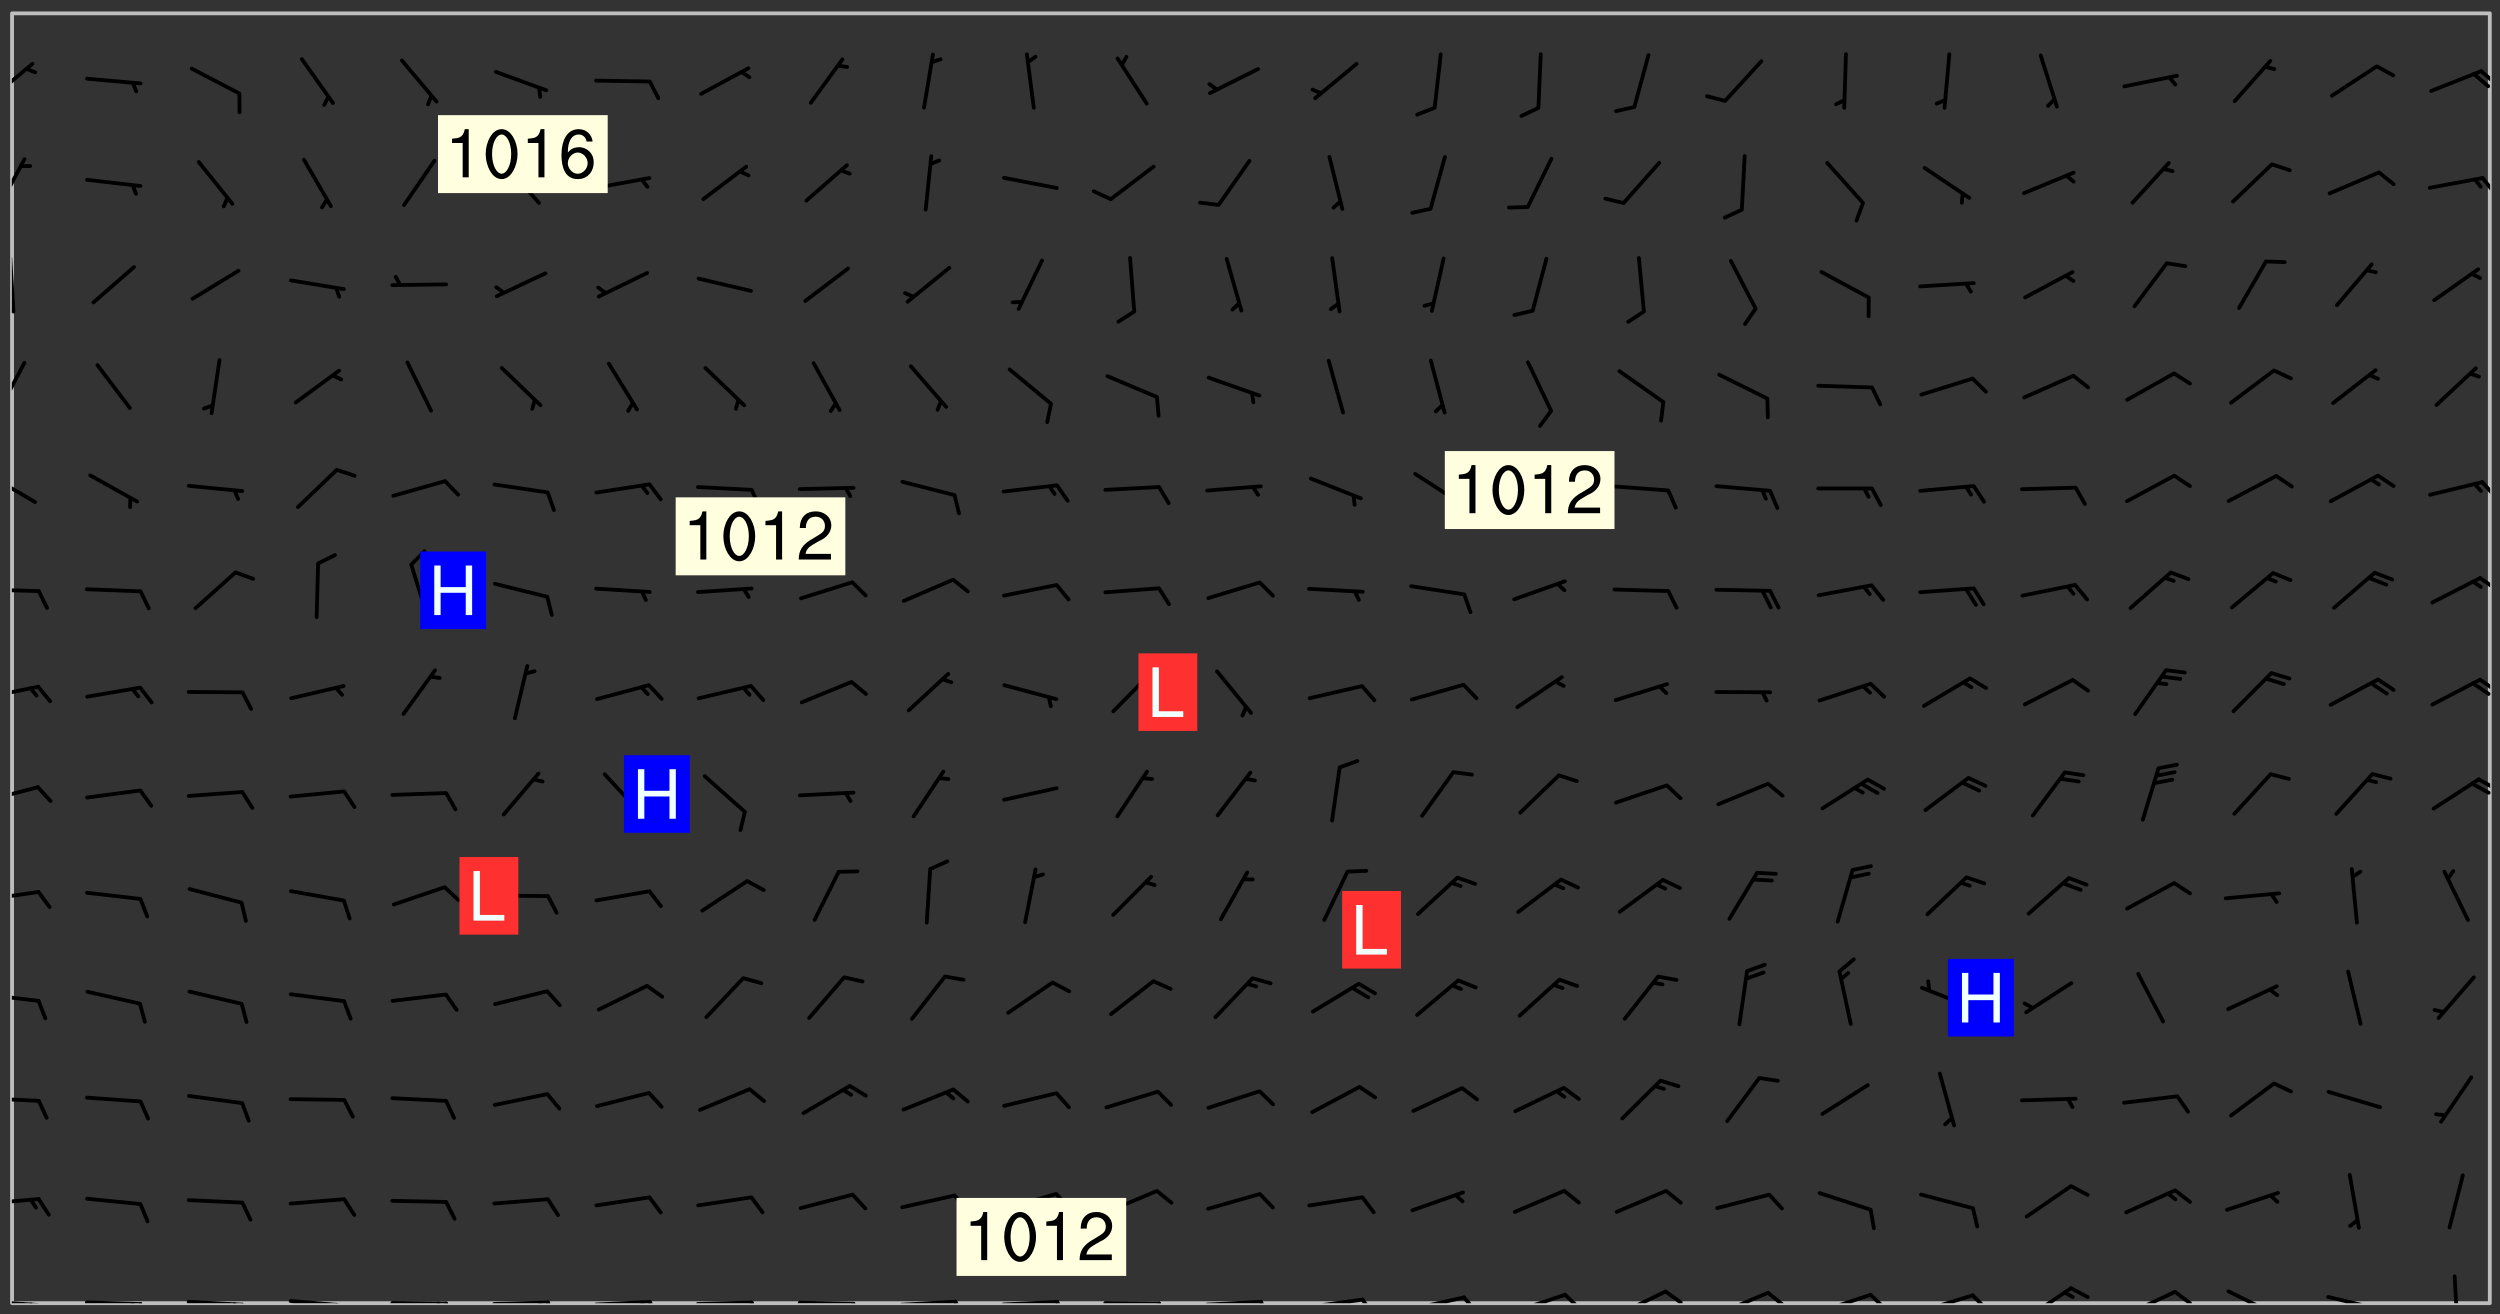 <svg xmlns="http://www.w3.org/2000/svg" role="img" xmlns:xlink="http://www.w3.org/1999/xlink" viewBox="142.45 309.95 326.84 171.84"><rect x="142.45" y="309.95" width="326.84" height="171.84" fill="#333333" stroke="none"/><defs><clipPath id="clip2"><path d="M 144 311.672 L 468 311.672 L 468 480.328 L 144 480.328 Z M 144 311.672"/></clipPath><clipPath id="clip3"><path d="M 144 479 L 148 479 L 148 480.328 L 144 480.328 Z M 144 479"/></clipPath><clipPath id="clip4"><path d="M 147 480 L 149 480 L 149 480.328 L 147 480.328 Z M 147 480"/></clipPath><clipPath id="clip5"><path d="M 146 480 L 148 480 L 148 480.328 L 146 480.328 Z M 146 480"/></clipPath><clipPath id="clip6"><path d="M 153 479 L 162 479 L 162 480.328 L 153 480.328 Z M 153 479"/></clipPath><clipPath id="clip7"><path d="M 160 480 L 163 480 L 163 480.328 L 160 480.328 Z M 160 480"/></clipPath><clipPath id="clip8"><path d="M 159 480 L 161 480 L 161 480.328 L 159 480.328 Z M 159 480"/></clipPath><clipPath id="clip9"><path d="M 166 479 L 175 479 L 175 480.328 L 166 480.328 Z M 166 479"/></clipPath><clipPath id="clip10"><path d="M 173 480 L 176 480 L 176 480.328 L 173 480.328 Z M 173 480"/></clipPath><clipPath id="clip11"><path d="M 172 480 L 174 480 L 174 480.328 L 172 480.328 Z M 172 480"/></clipPath><clipPath id="clip12"><path d="M 180 479 L 188 479 L 188 480.328 L 180 480.328 Z M 180 479"/></clipPath><clipPath id="clip13"><path d="M 187 480 L 189 480 L 189 480.328 L 187 480.328 Z M 187 480"/></clipPath><clipPath id="clip14"><path d="M 186 480 L 188 480 L 188 480.328 L 186 480.328 Z M 186 480"/></clipPath><clipPath id="clip15"><path d="M 193 480 L 202 480 L 202 480.328 L 193 480.328 Z M 193 480"/></clipPath><clipPath id="clip16"><path d="M 200 480 L 203 480 L 203 480.328 L 200 480.328 Z M 200 480"/></clipPath><clipPath id="clip17"><path d="M 199 480 L 201 480 L 201 480.328 L 199 480.328 Z M 199 480"/></clipPath><clipPath id="clip18"><path d="M 206 479 L 215 479 L 215 480.328 L 206 480.328 Z M 206 479"/></clipPath><clipPath id="clip19"><path d="M 213 479 L 216 479 L 216 480.328 L 213 480.328 Z M 213 479"/></clipPath><clipPath id="clip20"><path d="M 212 480 L 214 480 L 214 480.328 L 212 480.328 Z M 212 480"/></clipPath><clipPath id="clip21"><path d="M 220 479 L 228 479 L 228 480.328 L 220 480.328 Z M 220 479"/></clipPath><clipPath id="clip22"><path d="M 227 479 L 229 479 L 229 480.328 L 227 480.328 Z M 227 479"/></clipPath><clipPath id="clip23"><path d="M 226 479 L 228 479 L 228 480.328 L 226 480.328 Z M 226 479"/></clipPath><clipPath id="clip24"><path d="M 233 479 L 241 479 L 241 480.328 L 233 480.328 Z M 233 479"/></clipPath><clipPath id="clip25"><path d="M 240 479 L 243 479 L 243 480.328 L 240 480.328 Z M 240 479"/></clipPath><clipPath id="clip26"><path d="M 246 480 L 255 480 L 255 480.328 L 246 480.328 Z M 246 480"/></clipPath><clipPath id="clip27"><path d="M 253 480 L 256 480 L 256 480.328 L 253 480.328 Z M 253 480"/></clipPath><clipPath id="clip28"><path d="M 260 479 L 268 479 L 268 480.328 L 260 480.328 Z M 260 479"/></clipPath><clipPath id="clip29"><path d="M 267 479 L 269 479 L 269 480.328 L 267 480.328 Z M 267 479"/></clipPath><clipPath id="clip30"><path d="M 273 479 L 281 479 L 281 480.328 L 273 480.328 Z M 273 479"/></clipPath><clipPath id="clip31"><path d="M 280 479 L 283 479 L 283 480.328 L 280 480.328 Z M 280 479"/></clipPath><clipPath id="clip32"><path d="M 286 480 L 295 480 L 295 480.328 L 286 480.328 Z M 286 480"/></clipPath><clipPath id="clip33"><path d="M 293 480 L 296 480 L 296 480.328 L 293 480.328 Z M 293 480"/></clipPath><clipPath id="clip34"><path d="M 300 479 L 308 479 L 308 480.328 L 300 480.328 Z M 300 479"/></clipPath><clipPath id="clip35"><path d="M 307 479 L 309 479 L 309 480.328 L 307 480.328 Z M 307 479"/></clipPath><clipPath id="clip36"><path d="M 313 479 L 321 479 L 321 480.328 L 313 480.328 Z M 313 479"/></clipPath><clipPath id="clip37"><path d="M 320 479 L 323 479 L 323 480.328 L 320 480.328 Z M 320 479"/></clipPath><clipPath id="clip38"><path d="M 326 479 L 335 479 L 335 480.328 L 326 480.328 Z M 326 479"/></clipPath><clipPath id="clip39"><path d="M 333 479 L 336 479 L 336 480.328 L 333 480.328 Z M 333 479"/></clipPath><clipPath id="clip40"><path d="M 340 478 L 348 478 L 348 480.328 L 340 480.328 Z M 340 478"/></clipPath><clipPath id="clip41"><path d="M 346 478 L 350 478 L 350 480.328 L 346 480.328 Z M 346 478"/></clipPath><clipPath id="clip42"><path d="M 353 478 L 361 478 L 361 480.328 L 353 480.328 Z M 353 478"/></clipPath><clipPath id="clip43"><path d="M 359 478 L 363 478 L 363 480.328 L 359 480.328 Z M 359 478"/></clipPath><clipPath id="clip44"><path d="M 366 478 L 374 478 L 374 480.328 L 366 480.328 Z M 366 478"/></clipPath><clipPath id="clip45"><path d="M 373 478 L 376 478 L 376 480.328 L 373 480.328 Z M 373 478"/></clipPath><clipPath id="clip46"><path d="M 380 478 L 388 478 L 388 480.328 L 380 480.328 Z M 380 478"/></clipPath><clipPath id="clip47"><path d="M 386 478 L 390 478 L 390 480.328 L 386 480.328 Z M 386 478"/></clipPath><clipPath id="clip48"><path d="M 393 479 L 401 479 L 401 480.328 L 393 480.328 Z M 393 479"/></clipPath><clipPath id="clip49"><path d="M 400 479 L 403 479 L 403 480.328 L 400 480.328 Z M 400 479"/></clipPath><clipPath id="clip50"><path d="M 407 478 L 414 478 L 414 480.328 L 407 480.328 Z M 407 478"/></clipPath><clipPath id="clip51"><path d="M 420 478 L 428 478 L 428 480.328 L 420 480.328 Z M 420 478"/></clipPath><clipPath id="clip52"><path d="M 426 478 L 430 478 L 430 480.328 L 426 480.328 Z M 426 478"/></clipPath><clipPath id="clip53"><path d="M 433 478 L 441 478 L 441 480.328 L 433 480.328 Z M 433 478"/></clipPath><clipPath id="clip54"><path d="M 446 479 L 454 479 L 454 480.328 L 446 480.328 Z M 446 479"/></clipPath><clipPath id="clip55"><path d="M 463 476 L 465 476 L 465 480.328 L 463 480.328 Z M 463 476"/></clipPath><clipPath id="clip56"><path d="M 144 466 L 148 466 L 148 468 L 144 468 Z M 144 466"/></clipPath><clipPath id="clip57"><path d="M 144 453 L 148 453 L 148 455 L 144 455 Z M 144 453"/></clipPath><clipPath id="clip58"><path d="M 144 439 L 148 439 L 148 442 L 144 442 Z M 144 439"/></clipPath><clipPath id="clip59"><path d="M 144 426 L 148 426 L 148 428 L 144 428 Z M 144 426"/></clipPath><clipPath id="clip60"><path d="M 144 412 L 148 412 L 148 415 L 144 415 Z M 144 412"/></clipPath><clipPath id="clip61"><path d="M 466 411 L 468 411 L 468 414 L 466 414 Z M 466 411"/></clipPath><clipPath id="clip62"><path d="M 465 412 L 468 412 L 468 414 L 465 414 Z M 465 412"/></clipPath><clipPath id="clip63"><path d="M 144 399 L 148 399 L 148 402 L 144 402 Z M 144 399"/></clipPath><clipPath id="clip64"><path d="M 466 398 L 468 398 L 468 401 L 466 401 Z M 466 398"/></clipPath><clipPath id="clip65"><path d="M 465 399 L 468 399 L 468 401 L 465 401 Z M 465 399"/></clipPath><clipPath id="clip66"><path d="M 144 386 L 148 386 L 148 388 L 144 388 Z M 144 386"/></clipPath><clipPath id="clip67"><path d="M 466 385 L 468 385 L 468 388 L 466 388 Z M 466 385"/></clipPath><clipPath id="clip68"><path d="M 144 371 L 148 371 L 148 376 L 144 376 Z M 144 371"/></clipPath><clipPath id="clip69"><path d="M 466 372 L 468 372 L 468 376 L 466 376 Z M 466 372"/></clipPath><clipPath id="clip70"><path d="M 144 357 L 146 357 L 146 364 L 144 364 Z M 144 357"/></clipPath><clipPath id="clip71"><path d="M 144 343 L 145 343 L 145 351 L 144 351 Z M 144 343"/></clipPath><clipPath id="clip72"><path d="M 144 330 L 146 330 L 146 338 L 144 338 Z M 144 330"/></clipPath><clipPath id="clip73"><path d="M 466 332 L 468 332 L 468 336 L 466 336 Z M 466 332"/></clipPath><clipPath id="clip74"><path d="M 144 318 L 147 318 L 147 324 L 144 324 Z M 144 318"/></clipPath><clipPath id="clip75"><path d="M 466 319 L 468 319 L 468 322 L 466 322 Z M 466 319"/></clipPath><g id="surface84" clip-path="url(#clip1)"><path fill="#fff" fill-opacity="0" fill-rule="evenodd" d="M 0 0 L 1000 0 L 1000 1000 L 0 1000 Z M 0 0"/><path fill="#d3d3d3" fill-opacity="0" fill-rule="evenodd" d="M162.152 355.867L161.918 356.16 161.977 356.395 162.094 356.566 162.27 356.801 162.562 357.148 162.676 357.207 162.793 357.035 162.852 356.801 163.027 356.625 163.492 356.449 164.191 356.449 164.426 356.742 164.715 357.559 164.773 357.734 164.949 357.965 165.301 358.199 166 358.898 166.172 359.074 166.406 359.422 166.641 359.832 166.93 360.414 167.34 360.879 167.57 361.113 167.805 361.289 167.922 361.52 168.098 361.812 168.27 362.977 168.27 363.211 168.328 363.5 168.387 363.617 168.504 363.734 168.852 364.145 168.969 364.316 169.145 364.492 169.32 364.727 169.438 364.898 169.609 365.25 169.668 365.484 169.902 365.891 170.137 365.832 169.961 366.008 169.902 366.938 169.32 366.938 169.086 366.824 168.738 366.938 168.621 367.055 168.562 367.348 168.504 367.523 168.387 367.695 167.922 367.988 167.863 368.223 167.805 368.336 167.805 368.98 167.863 369.152 167.863 369.562 167.922 369.621 167.922 370.027 167.98 370.434 168.098 370.609 168.156 370.668 168.387 371.309 168.328 371.602 168.328 372.301 168.27 372.883 168.27 373.117 168.211 373.348 168.156 373.699 168.156 375.621 168.211 375.738 168.637 375.738 168.27 375.855 168.246 376.207 169.137 377.375 170.879 377.914 172.219 378.273 172.219 378.812 172.309 379.621 172.844 380.336 174.363 380.605 175.254 380.52 175.344 381.684 175.879 381.863 177.039 381.684 179.094 380.699 180.254 380.336 182.133 380.16 183.828 379.98 183.648 380.699 182.133 380.785 180.883 380.875 180.078 381.145 179.004 381.953 179.273 382.672 179.809 383.57 179.629 384.195 179.363 385.004 179.629 386.082 180.254 386.98 181.059 387.16 182.309 386.98 182.043 387.703 182.141 388.207 182.195 388.5 182.195 388.672 182.254 388.965 182.254 389.371 182.43 389.488 182.781 389.605 183.188 389.605 183.48 389.43 183.594 389.312 183.652 389.195 183.77 388.965 183.828 388.789 184.18 388.324 184.41 388.148 184.586 388.09 184.762 388.148 184.82 388.324 184.938 389.312 184.992 389.781 185.051 389.953 185.168 390.188 185.344 390.246 186.16 390.305 186.449 390.305 186.566 390.539 186.625 390.945 186.684 391.297 186.684 392.402 186.801 392.695 186.918 393.043 187.207 393.742 187.383 394.094 187.965 394.848 188.316 395.023 188.488 395.082 188.957 395.316 189.598 395.781 189.945 396.016 190.238 396.191 190.531 396.246 190.762 396.309 191.578 396.656 191.871 396.832 191.984 397.004 192.336 397.355 192.453 397.531 192.977 398.172 192.977 398.461 193.035 398.812 193.035 399.16 193.094 399.512 193.152 399.801 193.27 399.859 193.441 399.918 193.617 399.918 194.199 400.152 194.375 400.27 194.551 400.559 194.727 400.793 194.84 401.027 195.133 401.258 195.25 401.375 195.25 401.785 195.309 401.84 195.598 402.074 195.832 402.191 195.891 402.309 196.008 402.48 196.066 402.598 196.297 402.832 196.355 403.008 196.59 403.066 196.707 403.125 196.59 403.238 196.531 403.355 196.531 403.473 196.414 403.766 196.297 404.055 196.297 404.637 196.473 404.754 196.59 404.812 196.648 404.93 196.766 405.047 196.879 405.105 197.055 405.453 197.113 405.805 197.172 406.211 197.172 406.387 197.113 406.562 196.996 407.262 196.996 407.434 197.113 407.609 197.406 407.902 197.812 407.902 197.988 408.02 198.105 408.191 198.223 408.484 198.223 408.719 197.695 408.719 197.465 408.484 197.23 408.484 197.055 408.543 196.996 409.242 197.055 409.59 197.172 409.766 197.348 410.176 197.465 410.406 197.754 410.875 197.93 410.93 198.453 410.93 198.688 410.988 199.445 411.629 199.504 411.922 199.504 412.156 199.562 412.215 199.793 412.562 199.793 412.914 199.676 413.086 199.676 413.379 199.969 413.668 200.262 413.844 200.434 413.902 200.727 414.078 201.02 414.195 201.602 414.602 201.891 414.836 202.184 415.012 202.402 415.172 202.418 415.184 202.648 415.359 203.289 415.883 203.465 416.117 203.582 416.293 203.758 416.469 203.871 416.641 203.871 417.281 203.988 417.457 204.457 417.574 205.039 417.691 205.273 417.75 205.504 417.863 205.797 417.98 205.91 418.039 206.496 418.391 206.785 418.562 206.961 418.625 207.137 418.68 207.312 418.738 208.012 419.09 208.301 419.266 208.535 419.32 208.824 419.496 209.059 419.613 209.699 420.02 209.992 420.137 210.164 420.195 210.398 420.254 210.809 420.312 211.039 420.371 211.273 420.488 211.332 420.66 210.922 420.836 211.391 420.895 211.449 421.188 211.562 421.422 211.738 421.477 211.973 421.535 212.148 421.594 212.555 421.711 213.195 421.945 213.312 422.117 213.371 422.352 213.371 422.527 213.312 422.645 213.254 423.051 213.488 423.285 213.605 423.344 213.953 423.461 214.594 423.691 214.77 423.809 215.059 423.926 215.234 424.102 215.469 424.566 216.051 425.672 216.227 425.848 216.574 426.023 216.75 426.141 217.102 426.258 218.148 426.781 218.383 426.84 218.848 426.953 219.141 427.012 219.605 427.188 220.363 427.77 220.598 428.004 220.945 428.469 221.121 428.645 221.41 428.879 222.227 429.578 222.52 429.754 222.809 430.043 223.102 430.219 223.395 430.508 224.09 431.148 224.266 431.324 224.559 431.559 224.848 431.793 225.316 432.082 225.957 432.664 226.305 432.898 226.539 433.191 226.887 433.539 227.238 434.004 228.172 434.996 228.52 435.402 228.637 435.578 228.871 435.637 228.984 435.754 229.629 435.93 229.859 436.043 230.094 436.102 230.387 436.277 230.617 436.395 231.551 437.094 231.957 437.5 232.191 437.676 232.598 437.852 232.832 437.969 233.648 438.316 233.996 438.551 234.23 438.668 234.523 438.957 234.754 439.074 235.512 439.426 235.863 439.598 236.094 439.656 236.387 439.773 236.621 439.832 237.492 440.008 238.309 440.008 238.777 440.238 238.949 440.297 239.824 440.996 240.289 441.113 240.582 441.172 240.758 441.23 240.988 441.289 241.457 441.348 241.805 441.406 242.156 441.465 242.562 441.523 242.855 441.523 243.027 441.582 243.027 441.812 243.203 441.988 243.496 441.988 243.844 442.047 244.195 442.105 244.895 442.223 245.535 442.223 246 441.988 246.293 441.812 246.465 441.695 246.875 441.523 247.164 441.348 248.098 440.883 248.566 440.59 249.09 440.297 249.555 440.125 250.02 439.949 251.07 439.484 251.359 439.367 251.77 439.25 252.059 439.133 252.586 438.957 254.102 438.258 254.684 437.91 254.973 437.852 255.266 437.793 255.613 437.676 256.488 437.445 256.84 437.328 256.953 437.328 257.188 437.27 258.062 437.035 258.297 436.977 259.109 436.977 259.461 436.918 260.277 436.801 260.449 436.742 260.801 436.688 261.094 436.629 261.324 436.57 262.141 436.395 262.316 436.336 262.664 436.336 262.898 436.277 263.363 436.16 264.121 435.988 264.355 435.93 264.703 435.93 265.113 435.812 265.402 435.754 266.688 435.695 266.977 435.695 267.387 435.637 267.617 435.578 267.793 435.578 268.668 435.461 269.074 435.461 269.484 435.344 269.832 435.344 270.184 435.23 271.055 435.172 272.805 435.172 273.852 435.461 274.262 435.578 274.551 435.695 274.902 435.812 275.191 435.93 276.242 436.102 276.531 436.16 276.824 436.16 277.117 436.219 277.289 436.277 277.699 436.336 277.871 436.395 277.988 436.453 278.105 436.453 278.223 436.512 278.574 436.57 278.688 436.57 279.098 436.637 281.02 437.031 282.945 437.426 284.465 437.875 286.16 438.594 288.305 439.398 289.91 438.68 291.34 437.875 292.5 436.797 293.75 436.348 296.785 435.629 298.66 435.27 300.805 433.922 303.039 432.668 305.539 431.41 307.234 430.961 309.02 430.781 310.18 430.512 310.805 431.051 312.145 430.781 312.859 429.793 313.844 428.449 314.289 428.27 315.094 427.91 316.969 427.371 318.754 426.922 320.004 426.652 321.164 426.562 322.863 426.473 324.824 426.203 326.074 426.113 326.613 426.113 327.238 426.023 328.129 426.023 330.273 425.844 332.684 425.664 335.273 425.574 336.969 425.754 338.578 425.844 340.008 426.203 341.168 426.922 343.043 427.91 344.203 429.438 344.469 430.152 345.098 430.242 345.453 431.141 345.988 431.68 346.523 433.207 347.598 433.566 348.133 433.566 347.328 434.102 347.418 435.809 348.133 438.504 349.023 439.309 349.918 440.297 350.633 441.555 352.418 442.094 353.938 441.914 354.293 443.258 355.902 442.453 356.883 441.914 357.152 442.184 357.469 441.969 357.688 441.824 358.488 442.273 358.938 441.914 359.293 441.914 359.828 441.645 360.367 440.926 360.902 440.656 361.527 439.668 362.688 440.117 363.527 440.488 364.922 441.105 366.617 440.926 368.223 440.926 370.008 441.016 370.188 439.309 370.723 437.965 371.527 438.234 372.02 439.082 372.422 439.488 372.332 440.027 372.332 440.387 373.047 440.836 373.758 440.566 375.188 440.566 375.547 441.555 375.992 442.812 376.707 444.156 377.957 444.785 379.652 445.414 380.367 445.234 380.547 444.695 381.527 444.605 381.977 444.965 382.062 446.223 381.797 446.852 381.262 447.031 381.262 447.57 381.977 448.555 382.242 449.094 383.227 450.082 384.027 451.16 383.762 451.52 383.672 452.418 383.047 454.75 382.691 456.816 382.602 458.609 382.422 459.328 382.332 459.867 382.332 461.305 381.352 463.188 380.992 464.895 380.457 465.793 379.652 466.961 379.387 467.5 381.441 468.754 381.527 469.113 381.172 469.652 381.082 469.473 381.082 470.281 381.172 471.719 380.727 472.434 379.652 472.527 379.387 473.242 379.922 474.141 380.727 474.859 381.887 475.668 383.227 475.938 383.672 476.297 383.316 476.746 381.527 476.656 380.277 476.207 379.562 475.488 378.938 475.398 378.762 478.988 378.574 480.297 467.934 480.297 467.934 311.703 412.664 311.703 412.664 360.785 413.426 360.91 416.715 361.453 418.738 364.289 418.738 367.043 421.09 367.375 423.438 367.707 427.488 367.707 426.109 371.867 424.086 372.574 422.062 373.277 421.52 373.621 418.926 375.238 418.738 375.355 416.715 373.277 415.984 370.535 413.312 368.457 411.938 364.957 411.871 364.875 409.914 362.203 412.664 360.785 412.664 311.703 294.422 311.703 294.422 403.117 294.539 403.148 294.672 403.16 294.746 403.234 294.852 403.281 294.941 403.34 295.027 403.398 295.117 403.457 295.414 403.754 295.473 403.844 295.504 403.961 295.531 404.078 295.547 404.215 295.516 404.332 295.457 404.422 295.398 404.508 295.355 404.613 295.309 404.715 295.281 404.836 295.281 404.98 295.457 405.25 295.605 405.398 295.68 405.484 295.754 405.559 295.797 405.664 295.859 405.754 295.918 405.84 295.961 405.945 296.02 406.035 296.066 406.137 296.109 406.242 296.168 406.328 296.285 406.508 296.359 406.582 296.422 406.668 296.48 406.758 296.523 406.863 296.582 406.953 296.641 407.039 296.703 407.129 296.762 407.219 296.805 407.32 296.922 407.5 296.996 407.574 297.055 407.66 297.129 407.734 297.219 407.793 297.324 407.84 297.473 407.84 297.605 407.824 297.738 407.84 297.84 407.793 297.914 407.719 297.961 407.617 297.945 407.484 297.945 407.336 297.898 407.23 297.871 407.113 297.824 407.012 297.797 406.891 297.754 406.789 297.691 406.699 297.648 406.598 297.605 406.492 297.574 406.375 297.559 406.242 297.547 406.105 297.633 406.047 297.691 405.961 297.812 405.93 297.855 406.035 297.871 406.168 297.871 406.285 297.93 406.387 297.988 406.477 298.078 406.535 298.227 406.684 298.285 406.773 298.328 406.879 298.316 406.98 298.402 407.039 298.508 407.086 298.594 407.145 298.684 407.203 298.758 407.277 298.641 407.305 298.535 407.352 298.449 407.41 298.375 407.484 298.316 407.574 298.254 407.66 298.227 407.781 298.18 407.883 298.137 407.988 298.105 408.105 298.094 408.238 298.078 408.371 298.078 408.52 298.105 408.637 298.152 408.742 298.195 408.844 298.254 408.934 298.328 409.008 298.418 409.066 298.492 409.141 298.582 409.199 298.641 409.289 298.684 409.395 298.73 409.496 298.848 409.527 298.98 409.543 299.129 409.543 299.246 409.512 299.352 409.555 299.395 409.66 299.441 409.762 299.469 409.883 299.5 410 299.527 410.117 299.559 410.238 299.586 410.355 299.691 410.398 299.793 410.445 299.926 410.43 300.074 410.578 300.137 410.664 300.211 410.738 300.281 410.812 300.371 410.875 300.477 410.918 300.578 410.961 300.695 410.992 300.832 411.008 300.949 410.977 301.023 410.902 301.051 410.785 301.039 410.652 301.008 410.531 300.98 410.414 301.023 410.309 301.141 410.309 301.23 410.371 301.348 410.398 301.496 410.398 301.629 410.414 301.777 410.414 301.91 410.43 302.043 410.414 302.191 410.414 302.324 410.398 302.457 410.387 302.594 410.398 302.711 410.371 302.844 410.355 303.035 410.297 302.977 410.473 302.961 410.605 302.934 410.727 302.918 410.859 302.859 410.945 302.727 410.961 302.621 411.008 302.516 411.051 302.398 411.082 302.281 411.109 302.016 411.141 301.867 411.141 301.734 411.156 301.66 411.23 301.719 411.316 301.867 411.465 301.984 411.645 302.059 411.715 302.148 411.777 302.238 411.836 302.324 411.895 302.414 411.953 302.516 411.996 302.621 412.059 302.727 412.102 302.812 412.16 302.918 412.207 303.02 412.25 303.199 412.367 303.258 412.457 303.215 412.559 303.168 412.664 303.184 412.797 303.406 413.02 303.465 413.109 303.508 413.211 303.539 413.332 303.582 413.434 303.598 413.566 303.629 413.684 303.641 413.82 303.672 413.938 303.82 414.086 303.922 414.129 304.027 414.172 304.145 414.203 304.277 414.219 304.414 414.234 304.531 414.234 304.648 414.203 304.738 414.145 304.781 414.039 304.828 413.938 304.871 413.832 304.902 413.715 304.914 413.582 304.914 413.434 304.902 413.301 304.887 413.168 304.855 413.051 304.812 412.945 304.766 412.84 304.723 412.738 304.68 412.633 304.664 412.5 304.68 412.367 304.707 412.25 304.738 412.133 304.766 412.012 304.812 411.91 304.902 411.852 304.988 411.789 305.062 411.715 305.152 411.656 305.375 411.434 305.434 411.348 305.508 411.273 305.625 411.094 305.684 411.008 305.684 410.859 305.609 410.785 305.508 410.738 305.402 410.695 305.301 410.652 305.242 410.562 305.195 410.457 305.168 410.34 305.258 410.281 305.375 410.25 305.477 410.207 305.656 410.09 305.805 409.941 305.816 409.809 305.805 409.703 305.715 409.645 305.582 409.66 305.434 409.66 305.301 409.676 305.168 409.66 305.047 409.629 304.961 409.57 304.887 409.496 304.828 409.406 304.766 409.32 304.648 409.141 304.59 409.055 304.621 408.934 304.707 408.875 304.828 408.844 304.887 408.758 304.887 408.637 304.855 408.52 304.797 408.43 304.738 408.344 304.691 408.238 304.664 408.121 304.648 407.988 304.707 407.898 304.781 407.824 304.871 407.766 304.988 407.586 305.062 407.512 305.121 407.426 305.27 407.277 305.391 407.246 305.523 407.23 305.656 407.246 305.73 407.32 305.773 407.426 305.789 407.559 305.758 407.676 305.641 407.707 305.508 407.719 305.359 407.867 305.316 407.973 305.27 408.074 305.242 408.195 305.211 408.312 305.211 408.461 305.242 408.578 305.285 408.684 305.344 408.773 305.418 408.844 305.492 408.918 305.609 408.949 305.73 408.977 305.848 408.949 305.98 408.934 306.098 408.934 306.188 408.992 306.262 409.066 306.309 409.172 306.367 409.258 306.469 409.305 306.602 409.32 306.707 409.363 306.793 409.422 306.781 409.527 306.707 409.602 306.527 409.719 306.469 409.809 306.379 409.867 306.309 409.941 306.234 410.016 306.172 410.105 306.145 410.223 306.129 410.355 306.145 410.488 306.129 410.621 306.129 410.77 306.145 410.902 306.172 411.02 306.203 411.141 306.277 411.215 306.367 411.273 306.453 411.332 306.543 411.391 306.66 411.422 306.66 411.508 306.559 411.555 306.469 411.613 306.203 411.645 306.086 411.672 305.938 411.672 305.832 411.715 305.73 411.762 305.672 411.852 305.609 412.086 305.598 412.219 305.566 412.34 305.551 412.473 305.551 412.766 305.539 412.898 305.551 413.035 305.566 413.168 305.699 413.184 305.832 413.195 305.953 413.227 306.039 413.285 306.113 413.359 306.16 413.465 306.203 413.566 306.219 413.699 306.219 414.145 306.203 414.277 306.203 414.723 306.234 414.988 306.262 415.105 306.277 415.238 306.309 415.355 306.395 415.566 306.426 415.832 306.426 415.98 306.395 416.098 306.367 416.215 306.336 416.336 306.309 416.453 306.277 416.57 306.246 416.691 306.234 416.824 306.219 416.957 306.309 417.016 306.426 416.984 306.527 417 306.574 417.105 306.543 417.371 306.543 417.812 306.5 417.918 306.453 418.023 306.41 418.125 306.367 418.23 306.309 418.316 306.277 418.438 306.234 418.555 306.203 418.672 306.188 418.805 306.203 418.938 306.262 419.027 306.367 419.074 306.453 419.133 306.512 419.219 306.5 419.355 306.469 419.473 306.426 419.574 306.426 420.02 306.41 420.152 306.41 420.301 306.379 420.418 306.336 420.523 306.309 420.641 306.262 420.746 306.219 420.848 306.188 420.969 306.16 421.086 306.129 421.219 306.098 421.336 306.07 421.453 306.027 421.559 305.996 421.676 305.965 421.797 305.953 421.93 305.938 422.062 305.938 422.359 305.965 422.477 305.965 422.625 306.012 423.023 306.039 423.141 306.098 423.23 306.219 423.262 306.367 423.262 306.5 423.246 306.559 423.336 306.559 423.453 306.5 423.543 306.41 423.602 306.309 423.645 306.203 423.691 306.113 423.75 306.027 423.809 305.891 423.824 305.773 423.793 305.641 423.777 305.539 423.824 305.477 423.91 305.465 424.047 305.449 424.18 305.418 424.297 305.391 424.414 305.375 424.547 305.344 424.668 305.344 424.965 305.359 425.098 305.391 425.215 305.391 425.363 305.402 425.496 305.402 425.645 305.375 425.762 305.328 425.863 305.301 425.984 305.27 426.102 305.211 426.191 305.137 426.266 305.035 426.309 304.93 426.355 304.812 426.383 304.691 426.414 304.59 426.367 304.648 426.281 304.754 426.234 304.781 426.117 304.812 426 304.84 425.879 304.871 425.762 304.871 425.613 304.887 425.48 304.855 425.363 304.812 425.258 304.707 425.273 304.633 425.348 304.531 425.391 304.441 425.453 304.367 425.527 304.324 425.629 304.309 425.762 304.277 425.879 304.25 426 304.219 426.117 304.191 426.234 304.16 426.355 304.133 426.473 304.102 426.59 304.059 426.695 303.969 426.754 303.879 426.754 303.762 426.723 303.73 426.637 303.746 426.5 303.715 426.383 303.715 426.234 303.703 426.102 303.703 425.953 303.641 425.719 303.613 425.598 303.57 425.496 303.523 425.391 303.465 425.305 303.406 425.215 303.363 425.109 303.301 425.023 303.152 424.875 303.082 424.801 302.977 424.754 302.871 424.711 302.77 424.668 302.473 424.371 302.383 424.297 302.297 424.238 302.191 424.195 302.102 424.133 302.016 424.074 301.91 424.031 301.82 423.973 301.734 423.91 301.66 423.84 301.555 423.793 301.469 423.734 301.363 423.691 301.273 423.629 301.172 423.586 301.066 423.543 300.98 423.484 300.875 423.438 300.77 423.395 300.668 423.348 300.578 423.289 300.477 423.246 300.371 423.203 300.281 423.141 300.164 423.113 300.031 423.098 299.898 423.113 299.75 423.113 299.617 423.129 299.5 423.098 299.41 423.039 299.336 422.965 299.246 422.906 299.145 422.859 298.996 422.859 298.875 422.832 298.773 422.789 298.699 422.715 298.582 422.535 298.492 422.477 298.391 422.434 298.301 422.371 298.195 422.328 298.105 422.27 298.02 422.211 297.914 422.164 297.855 422.078 297.797 421.988 297.754 421.883 297.707 421.781 297.633 421.707 297.547 421.648 297.473 421.574 297.383 421.516 297.16 421.293 297.117 421.188 297.086 420.922 297.191 420.879 297.336 420.879 297.441 420.922 297.516 420.996 297.605 421.055 297.691 421.113 297.797 421.16 297.887 421.219 298.035 421.367 298.105 421.441 298.254 421.59 298.316 421.676 298.391 421.75 298.477 421.809 298.551 421.883 298.641 421.945 298.73 422.004 298.816 422.062 299.086 422.238 299.188 422.285 299.293 422.328 299.395 422.371 299.441 422.297 299.5 422.211 299.574 422.137 299.645 422.062 299.75 422.105 299.824 422.18 299.883 422.27 299.926 422.371 299.973 422.477 300.016 422.582 300.137 422.609 300.254 422.582 300.328 422.492 300.371 422.387 300.43 422.297 300.504 422.223 300.609 422.18 300.727 422.152 300.859 422.164 300.949 422.223 301.098 422.371 301.156 422.461 301.199 422.566 301.246 422.668 301.289 422.773 301.332 422.875 301.438 422.922 301.543 422.965 301.676 422.98 301.762 422.922 301.82 422.832 301.895 422.758 302 422.715 302.117 422.742 302.223 422.789 302.324 422.832 302.43 422.875 302.531 422.922 302.711 423.039 302.711 423.156 302.695 423.289 302.711 423.422 302.727 423.559 302.785 423.645 302.887 423.691 303.008 423.719 303.125 423.75 303.273 423.75 303.391 423.719 303.449 423.629 303.629 423.512 303.688 423.422 303.762 423.348 303.82 423.262 303.938 423.082 304.117 422.965 304.234 422.996 304.324 423.055 304.367 423.129 304.352 423.262 304.352 423.379 304.441 423.438 304.59 423.438 304.723 423.422 304.855 423.41 305.121 423.379 305.227 423.336 305.344 423.305 305.465 423.277 305.539 423.203 305.609 423.129 305.672 423.039 305.656 422.934 305.609 422.832 305.508 422.789 305.402 422.773 305.285 422.801 305.02 422.832 304.871 422.832 304.797 422.758 304.707 422.699 304.59 422.668 304.473 422.641 304.34 422.625 304.191 422.625 304.059 422.641 303.762 422.641 303.656 422.594 303.508 422.445 303.465 422.344 303.406 422.254 303.629 422.031 303.715 421.973 303.82 421.93 303.938 421.898 304.07 421.883 304.203 421.898 304.34 421.914 304.441 421.957 304.574 421.945 304.664 421.883 304.766 421.84 304.828 421.75 304.781 421.648 304.691 421.59 304.574 421.559 304.473 421.516 304.414 421.426 304.352 421.336 304.352 421.219 304.367 421.086 304.473 421.039 304.547 420.969 304.547 420.848 304.457 420.789 304.426 420.672 304.516 420.613 304.59 420.539 304.633 420.434 304.691 420.344 304.738 420.242 304.754 420.109 304.754 419.961 304.707 419.855 304.664 419.754 304.574 419.695 304.441 419.68 304.34 419.637 304.203 419.621 304.086 419.59 303.641 419.59 303.508 419.574 303.375 419.562 303.242 419.547 303.125 419.516 302.977 419.516 302.844 419.5 302.711 419.488 302.445 419.457 302.324 419.414 302.238 419.355 302.164 419.281 302.164 419.133 302.176 419 302.281 418.953 302.383 418.91 302.516 418.895 302.668 418.895 302.801 418.879 303.094 418.879 303.215 418.91 303.316 418.953 303.406 419.012 303.641 419.074 303.762 419.027 303.852 418.969 303.953 418.926 304.086 418.91 304.191 418.953 304.293 419 304.426 419.012 304.547 418.984 304.691 418.984 304.812 418.953 304.93 418.926 305.035 418.879 305.109 418.805 305.195 418.746 305.344 418.598 305.402 418.512 305.449 418.406 305.477 418.289 305.492 418.184 305.391 418.141 305.301 418.082 305.184 418.051 305.078 418.008 304.988 417.945 304.914 417.859 304.84 417.785 304.738 417.742 304.633 417.695 304.531 417.652 304.473 417.562 304.426 417.461 304.34 417.25 304.277 417.164 304.219 417.074 304.145 417 304.059 416.941 303.789 416.941 303.672 416.973 303.582 417.031 303.48 417.074 303.348 417.09 303.242 417.074 303.215 416.957 303.152 416.867 303.035 416.836 302.934 416.793 302.785 416.645 302.754 416.527 302.738 416.422 302.812 416.348 302.992 416.23 303.109 416.203 303.227 416.172 303.363 416.188 303.465 416.23 303.57 416.273 303.672 416.32 303.777 416.363 303.895 416.395 304.027 416.41 304.145 416.438 304.277 416.453 304.383 416.438 304.473 416.379 304.398 416.305 304.293 416.262 304.219 416.188 304.145 416.098 303.996 415.949 303.91 415.891 303.82 415.832 303.746 415.758 303.656 415.699 303.555 415.652 303.434 415.625 303.332 415.578 303.227 415.535 303.109 415.504 303.008 415.461 302.887 415.43 302.738 415.43 302.621 415.461 302.516 415.504 302.43 415.566 302.25 415.684 302.164 415.742 302.074 415.801 301.969 415.848 301.883 415.906 301.777 415.949 301.676 415.992 301.57 416.039 301.496 416.113 301.438 416.203 301.379 416.289 301.332 416.395 301.273 416.48 301.199 416.555 301.066 416.543 300.949 416.512 300.832 416.512 300.758 416.586 300.668 416.645 300.594 416.719 300.504 416.777 300.418 416.836 300.312 416.883 300.211 416.926 300.074 416.941 299.973 416.898 299.824 416.75 299.719 416.703 299.633 416.703 299.527 416.75 299.426 416.793 299.305 416.824 299.188 416.793 299.113 416.719 299.113 416.602 299.145 416.48 299.219 416.41 299.277 416.32 299.352 416.246 299.469 416.215 299.574 416.172 299.867 416.172 300 416.156 300.137 416.141 300.238 416.098 300.328 416.039 300.43 415.992 300.52 415.934 300.652 415.922 300.742 415.98 300.875 415.992 300.965 415.934 301.051 415.875 301.156 415.832 301.246 415.773 301.332 415.711 301.422 415.652 301.57 415.504 301.629 415.418 301.688 415.328 301.793 415.285 301.926 415.27 302.043 415.297 302.164 415.328 302.223 415.27 302.281 415.18 302.312 414.914 302.34 414.797 302.445 414.809 302.578 414.824 302.68 414.781 302.77 414.723 302.828 414.633 302.902 414.559 302.961 414.469 303.008 414.367 303.02 414.234 303.008 414.102 302.961 413.996 302.812 413.848 302.754 413.758 302.695 413.672 302.652 413.566 302.652 413.121 302.668 412.988 302.668 412.84 302.68 412.707 302.621 412.648 302.531 412.707 302.43 412.664 302.25 412.547 302.164 412.488 302.102 412.398 302.043 412.309 301.969 412.234 301.883 412.176 301.762 412.207 301.66 412.219 301.555 412.266 301.469 412.324 301.363 412.367 301.215 412.516 301.125 412.574 301.039 412.633 300.949 412.695 300.844 412.738 300.711 412.754 300.711 412.633 300.816 412.59 300.934 412.559 301.008 412.488 301.051 412.383 301.051 412.234 301.023 412.117 300.875 411.969 300.742 411.953 300.594 411.953 300.477 411.984 300.371 412.027 300.27 412.07 300.18 412.133 300.062 412.16 299.988 412.086 300 411.953 299.957 411.852 299.914 411.746 299.824 411.688 299.707 411.715 299.586 411.746 299.469 411.777 299.367 411.82 299.246 411.852 299.145 411.895 299.039 411.938 298.949 411.996 298.848 412.012 298.848 411.895 298.863 411.762 298.805 411.672 298.73 411.715 298.582 411.863 298.523 411.953 298.449 412.027 298.402 412.133 298.359 412.234 298.285 412.309 298.227 412.398 298.152 412.473 298.094 412.559 298.02 412.633 297.93 412.695 297.855 412.766 297.781 412.84 297.68 412.855 297.547 412.871 297.441 412.828 297.441 412.707 297.59 412.559 297.633 412.457 297.691 412.367 297.738 412.266 297.781 412.16 297.84 412.07 297.871 411.953 297.914 411.852 297.945 411.73 297.973 411.613 298.02 411.508 298.062 411.406 298.105 411.301 298.18 411.23 298.27 411.168 298.359 411.109 298.461 411.066 298.758 411.066 299.023 411.035 299.129 410.992 299.055 410.918 298.938 410.887 298.832 410.844 298.742 410.785 298.641 410.738 298.551 410.68 298.449 410.637 298.344 410.594 298.254 410.531 298.168 410.473 298.062 410.43 297.961 410.387 297.84 410.355 297.723 410.324 297.621 410.281 297.5 410.25 297.398 410.207 297.309 410.148 297.266 410.043 297.25 409.91 297.352 409.867 297.484 409.852 297.621 409.867 297.754 409.852 297.855 409.809 297.914 409.719 297.93 409.613 297.84 409.555 297.766 409.48 297.664 409.438 297.574 409.379 297.426 409.23 297.383 409.125 297.367 408.992 297.367 408.699 297.309 408.609 297.219 408.551 297.145 408.477 297.102 408.371 297.07 408.254 297.012 408.164 296.938 408.09 296.82 408.062 296.746 407.988 296.656 407.93 296.566 407.867 296.48 407.809 296.406 407.734 296.348 407.648 296.301 407.543 296.215 407.484 296.066 407.336 295.871 407.277 295.738 407.293 295.637 407.336 295.562 407.41 295.516 407.512 295.473 407.617 295.414 407.707 295.355 407.793 295.059 408.09 294.969 408.148 294.883 408.148 294.82 408.062 294.777 407.957 294.809 407.84 294.867 407.75 294.895 407.633 294.883 407.5 294.793 407.438 294.688 407.484 294.57 407.512 294.453 407.543 294.184 407.719 294.082 407.766 293.965 407.793 293.859 407.84 293.77 407.898 293.668 407.941 293.609 407.855 293.562 407.75 293.578 407.617 293.625 407.512 293.695 407.438 293.77 407.367 293.828 407.277 293.828 407.129 293.785 407.023 293.547 407.023 293.445 407.07 293.414 407.188 293.387 407.305 293.355 407.426 293.281 407.469 293.148 407.484 293.074 407.438 293.031 407.336 292.988 407.23 292.941 407.129 292.898 407.023 292.777 407.055 292.676 407.098 292.543 407.113 292.426 407.145 292.32 407.188 292.23 407.246 292.129 407.293 292.008 407.32 291.875 407.336 291.773 407.293 291.715 407.203 291.668 407.098 291.625 406.996 291.582 406.891 291.582 406.773 291.641 406.684 291.727 406.625 291.906 406.508 292.008 406.461 292.113 406.418 292.219 406.359 292.32 406.316 292.41 406.254 292.512 406.211 292.617 406.152 292.719 406.105 292.809 406.047 292.914 406.004 293.016 405.961 293.105 405.898 293.207 405.855 293.344 405.84 293.461 405.871 293.562 405.914 293.684 405.945 293.785 405.988 293.891 406.035 293.992 406.078 294.098 406.121 294.199 406.168 294.305 406.211 294.406 406.254 294.512 406.301 294.598 406.359 294.703 406.402 294.82 406.434 294.926 406.477 295.027 406.523 295.117 406.582 295.223 406.625 295.324 406.668 295.43 406.715 295.547 406.742 295.648 406.789 295.77 406.816 295.918 406.816 296.004 406.758 296.02 406.656 296.078 406.566 296.051 406.449 295.977 406.375 295.859 406.195 295.785 406.121 295.695 406.047 295.516 405.93 295.43 405.871 295.324 405.828 295.223 405.781 294.953 405.605 294.895 405.516 294.82 405.441 294.762 405.352 294.719 405.25 294.688 405.133 294.672 404.996 294.672 404.434 294.66 404.301 294.645 404.168 294.613 404.051 294.598 403.918 294.586 403.785 294.555 403.664 294.332 403.441 294.273 403.355 294.258 403.25 294.289 403.133 294.422 403.117 294.422 311.703 172.992 311.703 172.992 313.156 172.934 313.391 172.582 314.441 172.41 314.965 172.293 315.312 172.117 315.723 172 315.895 171.766 316.188 171.535 316.246 171.184 316.246 171.066 316.305 170.836 316.711 170.836 317.004 170.953 317.18 171.184 317.41 171.301 317.645 171.941 318.402 172.234 318.867 172.41 319.102 172.641 319.453 172.875 319.801 173.516 320.617 173.691 321.082 173.863 321.492 173.98 322.188 174.156 322.656 174.273 324.055 174.332 324.52 174.332 325.395 174.449 326.441 174.449 331.223 174.391 331.688 174.039 332.969 173.863 333.492 173.75 333.902 173.398 334.832 172.934 336 172.699 336.582 172.582 336.758 172.41 337.105 172.234 337.512 171.883 338.328 171.824 338.621 171.711 338.914 171.594 339.203 171.535 339.379 171.418 340.254 171.359 340.66 171.301 340.777 171.242 340.953 171.184 341.125 170.953 341.652 170.836 341.824 170.836 342.059 170.719 342.293 170.66 342.465 170.484 343.051 170.484 343.34 170.426 343.516 170.426 343.809 170.367 343.922 170.309 344.449 170.309 344.621 170.254 344.855 170.254 347.477 170.078 348.293 169.961 348.469 169.785 348.703 169.668 348.875 169.555 349.109 168.969 350.043 168.738 350.332 168.445 350.797 168.27 351.031 167.98 351.383 167.629 352.082 167.516 352.312 167.34 352.723 167.164 352.953 166.758 353.48 165.941 354.18 165.648 354.352 165.359 354.586 165.184 354.703 165.008 354.879 164.484 355.285 163.957 355.461 163.785 355.637 163.551 355.691 162.91 355.867 162.152 355.867M174.363 386.891L173.289 387.34 173.648 388.234 174.898 387.52 175.344 386.98 174.363 386.891"/><path fill="#d3d3d3" fill-opacity="0" fill-rule="evenodd" d="M201.508 416.598L200.613 416.598 201.062 417.227 202.043 417.586 202.848 417.496 203.293 416.508 203.117 416.598 202.402 416.242 201.508 416.598M356.129 475.668L356.07 475.145 356.07 474.852 356.184 474.559 356.242 474.328 356.711 473.859 356.824 473.859 356.941 473.746 357.059 473.688 357.234 473.688 357.469 473.629 357.816 473.629 358.051 473.688 358.168 473.746 358.398 473.918 358.457 474.094 358.574 474.676 358.574 474.969 358.457 475.145 358.285 475.434 358.109 475.609 357.582 476.133 357.352 476.367 357.234 476.426 357.059 476.426 356.941 476.367 356.535 476.074 356.359 475.957 356.242 475.898 356.184 475.785 356.129 475.668M362.77 464.711L362.711 464.539 362.711 463.43 362.77 463.258 362.945 463.199 363.117 463.141 363.293 463.141 363.527 463.082 363.645 463.141 363.703 463.84 363.645 464.012 363.527 464.188 363.41 464.246 363.176 464.77 363.062 464.828 362.828 464.828 362.77 464.711M372.383 450.32L372.266 450.145 372.266 449.445 372.559 448.57 372.676 448.398 372.852 448.047 372.965 447.816 373.082 447.523 373.434 446.766 373.551 446.535 373.723 446.301 373.898 446.301 374.016 446.242 374.656 446.242 374.773 446.301 375.008 446.535 375.18 446.648 375.531 446.941 375.648 447.059 375.762 447.234 375.762 447.348 375.879 447.406 375.996 447.523 375.996 448.223 375.938 448.398 375.938 448.629 375.879 448.805 375.531 449.855 375.414 450.086 375.297 450.32 375.18 450.379 374.949 450.613 374.309 450.902 373.434 450.902 373.023 450.785 372.383 450.32"/><path fill="none" stroke="#bebebe" stroke-linecap="round" stroke-linejoin="round" stroke-miterlimit="10" stroke-width=".5" d="M 431.957 354.305 L 108.027 354.305 L 108.027 185.68 L 431.957 185.68 L 431.957 354.305" transform="matrix(1 0 0 -1 36 666)"/><g clip-path="url(#clip2)"><path fill="#fff" fill-opacity="0" fill-rule="evenodd" d="M 144 311.672 L 144 480.328 L 468 480.328 L 468 311.672 L 144 311.672"/></g><g clip-path="url(#clip3)"><path fill="none" stroke="#000" stroke-linecap="round" stroke-linejoin="round" stroke-miterlimit="10" stroke-width=".5" d="M 111.504 185.434 L 104.496 185.91" transform="matrix(1 0 0 -1 36 666)"/></g><g clip-path="url(#clip4)"><path fill="none" stroke="#000" stroke-linecap="round" stroke-linejoin="round" stroke-miterlimit="10" stroke-width=".5" d="M 111.504 185.434 L 112.508 183.195" transform="matrix(1 0 0 -1 36 666)"/></g><g clip-path="url(#clip5)"><path fill="none" stroke="#000" stroke-linecap="round" stroke-linejoin="round" stroke-miterlimit="10" stroke-width=".5" d="M 110.484 185.504 L 110.988 184.383" transform="matrix(1 0 0 -1 36 666)"/></g><g clip-path="url(#clip6)"><path fill="none" stroke="#000" stroke-linecap="round" stroke-linejoin="round" stroke-miterlimit="10" stroke-width=".5" d="M 124.828 185.566 L 117.805 185.777" transform="matrix(1 0 0 -1 36 666)"/></g><g clip-path="url(#clip7)"><path fill="none" stroke="#000" stroke-linecap="round" stroke-linejoin="round" stroke-miterlimit="10" stroke-width=".5" d="M 124.828 185.566 L 125.914 183.363" transform="matrix(1 0 0 -1 36 666)"/></g><g clip-path="url(#clip8)"><path fill="none" stroke="#000" stroke-linecap="round" stroke-linejoin="round" stroke-miterlimit="10" stroke-width=".5" d="M 123.805 185.598 L 124.348 184.496" transform="matrix(1 0 0 -1 36 666)"/></g><g clip-path="url(#clip9)"><path fill="none" stroke="#000" stroke-linecap="round" stroke-linejoin="round" stroke-miterlimit="10" stroke-width=".5" d="M 138.137 185.48 L 131.121 185.859" transform="matrix(1 0 0 -1 36 666)"/></g><g clip-path="url(#clip10)"><path fill="none" stroke="#000" stroke-linecap="round" stroke-linejoin="round" stroke-miterlimit="10" stroke-width=".5" d="M 138.137 185.48 L 139.172 183.254" transform="matrix(1 0 0 -1 36 666)"/></g><g clip-path="url(#clip11)"><path fill="none" stroke="#000" stroke-linecap="round" stroke-linejoin="round" stroke-miterlimit="10" stroke-width=".5" d="M 137.117 185.535 L 137.633 184.422" transform="matrix(1 0 0 -1 36 666)"/></g><g clip-path="url(#clip12)"><path fill="none" stroke="#000" stroke-linecap="round" stroke-linejoin="round" stroke-miterlimit="10" stroke-width=".5" d="M 151.445 185.379 L 144.445 185.961" transform="matrix(1 0 0 -1 36 666)"/></g><g clip-path="url(#clip13)"><path fill="none" stroke="#000" stroke-linecap="round" stroke-linejoin="round" stroke-miterlimit="10" stroke-width=".5" d="M 151.445 185.379 L 152.414 183.125" transform="matrix(1 0 0 -1 36 666)"/></g><g clip-path="url(#clip14)"><path fill="none" stroke="#000" stroke-linecap="round" stroke-linejoin="round" stroke-miterlimit="10" stroke-width=".5" d="M 150.43 185.465 L 150.91 184.336" transform="matrix(1 0 0 -1 36 666)"/></g><g clip-path="url(#clip15)"><path fill="none" stroke="#000" stroke-linecap="round" stroke-linejoin="round" stroke-miterlimit="10" stroke-width=".5" d="M 164.773 185.637 L 157.746 185.707" transform="matrix(1 0 0 -1 36 666)"/></g><g clip-path="url(#clip16)"><path fill="none" stroke="#000" stroke-linecap="round" stroke-linejoin="round" stroke-miterlimit="10" stroke-width=".5" d="M 164.773 185.637 L 165.902 183.457" transform="matrix(1 0 0 -1 36 666)"/></g><g clip-path="url(#clip17)"><path fill="none" stroke="#000" stroke-linecap="round" stroke-linejoin="round" stroke-miterlimit="10" stroke-width=".5" d="M 163.75 185.645 L 164.316 184.559" transform="matrix(1 0 0 -1 36 666)"/></g><g clip-path="url(#clip18)"><path fill="none" stroke="#000" stroke-linecap="round" stroke-linejoin="round" stroke-miterlimit="10" stroke-width=".5" d="M 178.086 185.762 L 171.062 185.578" transform="matrix(1 0 0 -1 36 666)"/></g><g clip-path="url(#clip19)"><path fill="none" stroke="#000" stroke-linecap="round" stroke-linejoin="round" stroke-miterlimit="10" stroke-width=".5" d="M 178.086 185.762 L 179.297 183.629" transform="matrix(1 0 0 -1 36 666)"/></g><g clip-path="url(#clip20)"><path fill="none" stroke="#000" stroke-linecap="round" stroke-linejoin="round" stroke-miterlimit="10" stroke-width=".5" d="M 177.066 185.738 L 177.668 184.668" transform="matrix(1 0 0 -1 36 666)"/></g><g clip-path="url(#clip21)"><path fill="none" stroke="#000" stroke-linecap="round" stroke-linejoin="round" stroke-miterlimit="10" stroke-width=".5" d="M 191.398 185.84 L 184.383 185.504" transform="matrix(1 0 0 -1 36 666)"/></g><g clip-path="url(#clip22)"><path fill="none" stroke="#000" stroke-linecap="round" stroke-linejoin="round" stroke-miterlimit="10" stroke-width=".5" d="M 191.398 185.84 L 192.652 183.73" transform="matrix(1 0 0 -1 36 666)"/></g><g clip-path="url(#clip23)"><path fill="none" stroke="#000" stroke-linecap="round" stroke-linejoin="round" stroke-miterlimit="10" stroke-width=".5" d="M 190.379 185.789 L 191.004 184.734" transform="matrix(1 0 0 -1 36 666)"/></g><g clip-path="url(#clip24)"><path fill="none" stroke="#000" stroke-linecap="round" stroke-linejoin="round" stroke-miterlimit="10" stroke-width=".5" d="M 204.719 185.758 L 197.691 185.582" transform="matrix(1 0 0 -1 36 666)"/></g><g clip-path="url(#clip25)"><path fill="none" stroke="#000" stroke-linecap="round" stroke-linejoin="round" stroke-miterlimit="10" stroke-width=".5" d="M 204.719 185.758 L 205.922 183.621" transform="matrix(1 0 0 -1 36 666)"/></g><g clip-path="url(#clip26)"><path fill="none" stroke="#000" stroke-linecap="round" stroke-linejoin="round" stroke-miterlimit="10" stroke-width=".5" d="M 218.035 185.602 L 211.008 185.742" transform="matrix(1 0 0 -1 36 666)"/></g><g clip-path="url(#clip27)"><path fill="none" stroke="#000" stroke-linecap="round" stroke-linejoin="round" stroke-miterlimit="10" stroke-width=".5" d="M 218.035 185.602 L 219.141 183.41" transform="matrix(1 0 0 -1 36 666)"/></g><g clip-path="url(#clip28)"><path fill="none" stroke="#000" stroke-linecap="round" stroke-linejoin="round" stroke-miterlimit="10" stroke-width=".5" d="M 231.344 185.871 L 224.328 185.473" transform="matrix(1 0 0 -1 36 666)"/></g><g clip-path="url(#clip29)"><path fill="none" stroke="#000" stroke-linecap="round" stroke-linejoin="round" stroke-miterlimit="10" stroke-width=".5" d="M 231.344 185.871 L 232.617 183.773" transform="matrix(1 0 0 -1 36 666)"/></g><g clip-path="url(#clip30)"><path fill="none" stroke="#000" stroke-linecap="round" stroke-linejoin="round" stroke-miterlimit="10" stroke-width=".5" d="M 244.66 185.832 L 237.641 185.512" transform="matrix(1 0 0 -1 36 666)"/></g><g clip-path="url(#clip31)"><path fill="none" stroke="#000" stroke-linecap="round" stroke-linejoin="round" stroke-miterlimit="10" stroke-width=".5" d="M 244.66 185.832 L 245.91 183.719" transform="matrix(1 0 0 -1 36 666)"/></g><g clip-path="url(#clip32)"><path fill="none" stroke="#000" stroke-linecap="round" stroke-linejoin="round" stroke-miterlimit="10" stroke-width=".5" d="M 257.98 185.645 L 250.953 185.695" transform="matrix(1 0 0 -1 36 666)"/></g><g clip-path="url(#clip33)"><path fill="none" stroke="#000" stroke-linecap="round" stroke-linejoin="round" stroke-miterlimit="10" stroke-width=".5" d="M 257.98 185.645 L 259.113 183.469" transform="matrix(1 0 0 -1 36 666)"/></g><g clip-path="url(#clip34)"><path fill="none" stroke="#000" stroke-linecap="round" stroke-linejoin="round" stroke-miterlimit="10" stroke-width=".5" d="M 271.289 185.852 L 264.273 185.492" transform="matrix(1 0 0 -1 36 666)"/></g><g clip-path="url(#clip35)"><path fill="none" stroke="#000" stroke-linecap="round" stroke-linejoin="round" stroke-miterlimit="10" stroke-width=".5" d="M 271.289 185.852 L 272.551 183.746" transform="matrix(1 0 0 -1 36 666)"/></g><g clip-path="url(#clip36)"><path fill="none" stroke="#000" stroke-linecap="round" stroke-linejoin="round" stroke-miterlimit="10" stroke-width=".5" d="M 284.578 186.145 L 277.613 185.199" transform="matrix(1 0 0 -1 36 666)"/></g><g clip-path="url(#clip37)"><path fill="none" stroke="#000" stroke-linecap="round" stroke-linejoin="round" stroke-miterlimit="10" stroke-width=".5" d="M 284.578 186.145 L 286.012 184.152" transform="matrix(1 0 0 -1 36 666)"/></g><g clip-path="url(#clip38)"><path fill="none" stroke="#000" stroke-linecap="round" stroke-linejoin="round" stroke-miterlimit="10" stroke-width=".5" d="M 297.844 186.426 L 290.98 184.918" transform="matrix(1 0 0 -1 36 666)"/></g><g clip-path="url(#clip39)"><path fill="none" stroke="#000" stroke-linecap="round" stroke-linejoin="round" stroke-miterlimit="10" stroke-width=".5" d="M 297.844 186.426 L 299.434 184.555" transform="matrix(1 0 0 -1 36 666)"/></g><g clip-path="url(#clip40)"><path fill="none" stroke="#000" stroke-linecap="round" stroke-linejoin="round" stroke-miterlimit="10" stroke-width=".5" d="M 311.059 186.777 L 304.391 184.562" transform="matrix(1 0 0 -1 36 666)"/></g><g clip-path="url(#clip41)"><path fill="none" stroke="#000" stroke-linecap="round" stroke-linejoin="round" stroke-miterlimit="10" stroke-width=".5" d="M 311.059 186.777 L 312.836 185.086" transform="matrix(1 0 0 -1 36 666)"/></g><g clip-path="url(#clip42)"><path fill="none" stroke="#000" stroke-linecap="round" stroke-linejoin="round" stroke-miterlimit="10" stroke-width=".5" d="M 324.199 187.207 L 317.883 184.137" transform="matrix(1 0 0 -1 36 666)"/></g><g clip-path="url(#clip43)"><path fill="none" stroke="#000" stroke-linecap="round" stroke-linejoin="round" stroke-miterlimit="10" stroke-width=".5" d="M 324.199 187.207 L 326.184 185.762" transform="matrix(1 0 0 -1 36 666)"/></g><g clip-path="url(#clip44)"><path fill="none" stroke="#000" stroke-linecap="round" stroke-linejoin="round" stroke-miterlimit="10" stroke-width=".5" d="M 337.594 187.039 L 331.121 184.305" transform="matrix(1 0 0 -1 36 666)"/></g><g clip-path="url(#clip45)"><path fill="none" stroke="#000" stroke-linecap="round" stroke-linejoin="round" stroke-miterlimit="10" stroke-width=".5" d="M 337.594 187.039 L 339.496 185.492" transform="matrix(1 0 0 -1 36 666)"/></g><g clip-path="url(#clip46)"><path fill="none" stroke="#000" stroke-linecap="round" stroke-linejoin="round" stroke-miterlimit="10" stroke-width=".5" d="M 351.008 186.773 L 344.336 184.57" transform="matrix(1 0 0 -1 36 666)"/></g><g clip-path="url(#clip47)"><path fill="none" stroke="#000" stroke-linecap="round" stroke-linejoin="round" stroke-miterlimit="10" stroke-width=".5" d="M 351.008 186.773 L 352.781 185.074" transform="matrix(1 0 0 -1 36 666)"/></g><g clip-path="url(#clip48)"><path fill="none" stroke="#000" stroke-linecap="round" stroke-linejoin="round" stroke-miterlimit="10" stroke-width=".5" d="M 364.348 186.699 L 357.625 184.645" transform="matrix(1 0 0 -1 36 666)"/></g><g clip-path="url(#clip49)"><path fill="none" stroke="#000" stroke-linecap="round" stroke-linejoin="round" stroke-miterlimit="10" stroke-width=".5" d="M 364.348 186.699 L 366.082 184.965" transform="matrix(1 0 0 -1 36 666)"/></g><g clip-path="url(#clip50)"><path fill="none" stroke="#000" stroke-linecap="round" stroke-linejoin="round" stroke-miterlimit="10" stroke-width=".5" d="M 377.215 187.633 L 371.387 183.711" transform="matrix(1 0 0 -1 36 666)"/></g><path fill="none" stroke="#000" stroke-linecap="round" stroke-linejoin="round" stroke-miterlimit="10" stroke-width=".5" d="M377.215 187.633L379.383 186.477M376.367 187.062L377.449 186.484" transform="matrix(1 0 0 -1 36 666)"/><g clip-path="url(#clip51)"><path fill="none" stroke="#000" stroke-linecap="round" stroke-linejoin="round" stroke-miterlimit="10" stroke-width=".5" d="M 390.801 187.156 L 384.434 184.188" transform="matrix(1 0 0 -1 36 666)"/></g><g clip-path="url(#clip52)"><path fill="none" stroke="#000" stroke-linecap="round" stroke-linejoin="round" stroke-miterlimit="10" stroke-width=".5" d="M 390.801 187.156 L 392.762 185.68" transform="matrix(1 0 0 -1 36 666)"/></g><g clip-path="url(#clip53)"><path fill="none" stroke="#000" stroke-linecap="round" stroke-linejoin="round" stroke-miterlimit="10" stroke-width=".5" d="M 404.078 184.113 L 397.781 187.23" transform="matrix(1 0 0 -1 36 666)"/></g><g clip-path="url(#clip54)"><path fill="none" stroke="#000" stroke-linecap="round" stroke-linejoin="round" stroke-miterlimit="10" stroke-width=".5" d="M 417.664 184.852 L 410.828 186.492" transform="matrix(1 0 0 -1 36 666)"/></g><g clip-path="url(#clip55)"><path fill="none" stroke="#000" stroke-linecap="round" stroke-linejoin="round" stroke-miterlimit="10" stroke-width=".5" d="M 427.762 182.164 L 427.359 189.18" transform="matrix(1 0 0 -1 36 666)"/></g><g clip-path="url(#clip56)"><path fill="none" stroke="#000" stroke-linecap="round" stroke-linejoin="round" stroke-miterlimit="10" stroke-width=".5" d="M 111.5 199.293 L 104.5 198.68" transform="matrix(1 0 0 -1 36 666)"/></g><path fill="none" stroke="#000" stroke-linecap="round" stroke-linejoin="round" stroke-miterlimit="10" stroke-width=".5" d="M111.5 199.293L112.836 197.234M110.48 199.203L111.148 198.176M124.812 198.641L117.82 199.332M124.812 198.641L125.746 196.375M138.141 198.824L131.121 199.148M138.141 198.824L139.191 196.605M151.445 199.273L144.445 198.699M151.445 199.273L152.773 197.211M164.773 198.914L157.746 199.059M164.773 198.914L165.879 196.723M178.078 199.266L171.074 198.707M178.078 199.266L179.398 197.195M191.363 199.512L184.418 198.461M191.363 199.512L192.828 197.539M204.68 199.516L197.73 198.457M204.68 199.516L206.145 197.547M217.922 199.867L211.121 198.105M217.922 199.867L219.582 198.062M231.266 199.754L224.406 198.219M231.266 199.754L232.863 197.891M244.527 199.957L237.773 198.016M244.527 199.957L246.234 198.191M257.703 200.352L251.227 197.621M257.703 200.352L259.605 198.801M271.16 199.949L264.402 198.023M271.16 199.949L272.859 198.18M284.566 199.523L277.625 198.449M284.566 199.523L286.039 197.559M297.723 200.156L291.098 197.816M296.762 199.816L297.664 198.984M310.957 200.363L304.492 197.609M310.957 200.363L312.867 198.824M324.273 200.359L317.809 197.613M324.273 200.359L326.184 198.816M337.758 199.863L330.953 198.109M337.758 199.863L339.414 198.055M351.012 197.898L344.332 200.074M351.012 197.898L351.434 195.48M364.383 198.09L357.59 199.883M364.383 198.09L364.945 195.703M377.199 200.977L371.406 196.996M377.199 200.977L379.375 199.84M390.824 200.426L384.41 197.547M390.824 200.426L392.762 198.918M389.891 200.004L390.859 199.254M404.266 200.09L397.598 197.883M403.297 199.77L404.184 198.922M414.844 195.523L413.648 202.449M414.672 196.531L413.703 195.781M426.695 195.582L428.43 202.391" transform="matrix(1 0 0 -1 36 666)"/><g clip-path="url(#clip57)"><path fill="none" stroke="#000" stroke-linecap="round" stroke-linejoin="round" stroke-miterlimit="10" stroke-width=".5" d="M 111.508 212.133 L 104.492 212.469" transform="matrix(1 0 0 -1 36 666)"/></g><path fill="none" stroke="#000" stroke-linecap="round" stroke-linejoin="round" stroke-miterlimit="10" stroke-width=".5" d="M111.508 212.133L112.555 209.914M124.82 212.051L117.809 212.551M124.82 212.051L125.816 209.809M138.113 211.836L131.148 212.77M138.113 211.836L138.965 209.535M151.457 212.25L144.434 212.352M151.457 212.25L152.578 210.07M164.77 212.125L157.75 212.477M164.77 212.125L165.812 209.902M178.016 213.012L171.133 211.594M178.016 213.012L179.582 211.121M191.297 213.164L184.484 211.438M191.297 213.164L192.945 211.348M204.449 213.656L197.965 210.949M204.449 213.656L206.344 212.098M217.551 214.082L211.492 210.52M217.551 214.082L219.641 212.801M216.668 213.562L217.715 212.922M231.094 213.617L224.578 210.984M231.094 213.617L232.973 212.039M230.145 213.234L231.086 212.445M244.566 213.129L237.734 211.477M244.566 213.129L246.195 211.293M257.824 213.332L251.105 211.27M257.824 213.332L259.562 211.598M271.125 213.383L264.438 211.219M271.125 213.383L272.887 211.676M284.195 213.953L277.996 210.648M284.195 213.953L286.23 212.582M297.594 213.793L291.23 210.809M297.594 213.793L299.555 212.32M310.891 213.824L304.559 210.777M310.891 213.824L312.871 212.371M309.973 213.383L310.961 212.656M323.539 214.773L318.543 209.828M323.539 214.773L325.883 214.043M322.812 214.055L323.984 213.688M336.457 215.117L332.258 209.484M336.457 215.117L338.883 214.746M350.637 214.184L344.703 210.418M361.918 208.914L360.055 215.688M361.648 209.898L360.754 209.059M377.812 212.41L370.789 212.191M376.793 212.379L377.402 211.316M391.105 212.723L384.129 211.879M391.105 212.723L392.508 210.707M403.746 214.402L398.117 210.199M403.746 214.402L405.965 213.355M410.879 213.305L417.613 211.301M425.582 209.398L429.543 215.203M426.156 210.242L424.938 210.379" transform="matrix(1 0 0 -1 36 666)"/><g clip-path="url(#clip58)"><path fill="none" stroke="#000" stroke-linecap="round" stroke-linejoin="round" stroke-miterlimit="10" stroke-width=".5" d="M 111.488 225.199 L 104.512 226.031" transform="matrix(1 0 0 -1 36 666)"/></g><path fill="none" stroke="#000" stroke-linecap="round" stroke-linejoin="round" stroke-miterlimit="10" stroke-width=".5" d="M111.488 225.199L112.375 222.914M124.742 224.84L117.887 226.391M124.742 224.84L125.387 222.473M138.051 224.812L131.211 226.418M138.051 224.812L138.676 222.441M151.43 225.164L144.461 226.066M151.43 225.164L152.293 222.867M164.75 226.031L157.77 225.199M164.75 226.031L166.148 224.02M177.988 226.457L171.164 224.777M177.988 226.457L179.625 224.629M191.043 227.172L184.738 224.062M191.043 227.172L193.031 225.738M203.621 228.168L198.789 223.062M203.621 228.168L205.984 227.516M216.812 228.277L212.227 222.953M216.812 228.277L219.207 227.738M229.996 228.387L225.672 222.848M229.996 228.387L232.414 227.961M244.055 227.594L238.246 223.641M244.055 227.594L246.227 226.453M257.238 227.773L251.691 223.461M257.238 227.773L259.48 226.77M270.207 228.156L265.355 223.074M270.207 228.156L272.57 227.496M269.5 227.418L270.684 227.086M284.102 227.438L278.09 223.797M284.102 227.438L286.207 226.184M283.227 226.906L285.336 225.652M297.102 227.875L291.719 223.359M297.102 227.875L299.379 226.957M296.32 227.219L297.457 226.758M310.328 227.977L305.121 223.258M310.328 227.977L312.637 227.145M309.574 227.289L310.727 226.871M323.219 228.375L318.863 222.859M323.219 228.375L325.633 227.938M322.586 227.57L323.793 227.352M334.859 229.094L333.852 222.141M334.859 229.094L337.168 229.922M334.711 228.082L337.023 228.91M346.93 229.051L348.414 222.184M346.93 229.051L348.805 230.633M347.145 228.051L348.082 228.844M357.719 226.91L364.254 224.32M358.672 226.535L358.535 227.754M371.348 223.711L377.254 227.523M372.207 224.266L371.137 224.863M389.242 222.504L385.988 228.73M404.113 227.109L397.75 224.121M403.188 226.676L404.168 225.941M413.43 229.035L415.062 222.199M425.258 222.961L429.863 228.27M425.93 223.734L424.734 224.008" transform="matrix(1 0 0 -1 36 666)"/><g clip-path="url(#clip59)"><path fill="none" stroke="#000" stroke-linecap="round" stroke-linejoin="round" stroke-miterlimit="10" stroke-width=".5" d="M 111.477 239.441 L 104.523 238.422" transform="matrix(1 0 0 -1 36 666)"/></g><path fill="none" stroke="#000" stroke-linecap="round" stroke-linejoin="round" stroke-miterlimit="10" stroke-width=".5" d="M111.477 239.441L112.93 237.465M124.805 238.527L117.824 239.336M124.805 238.527L125.699 236.242M138.027 238.039L131.23 239.824M138.027 238.039L138.594 235.652M151.406 238.316L144.484 239.547M151.406 238.316L152.16 235.98M164.586 240.062L157.934 237.801M164.586 240.062L166.375 238.383M178.09 238.898L171.062 238.965M178.09 238.898L179.219 236.719M191.352 239.527L184.426 238.336M191.352 239.527L192.855 237.586M204.141 240.863L198.27 237M204.141 240.863L206.293 239.688M216.094 242.074L212.945 235.789M216.094 242.074L218.547 242.133M228.062 242.438L227.605 235.426M228.062 242.438L230.301 243.445M241.828 242.379L240.473 235.484M241.633 241.375L242.805 241.73M256.945 241.422L251.984 236.441M256.223 240.695L257.398 240.34M269.504 241.992L266.059 235.871M269.004 241.102L270.23 241.074M282.617 242.098L279.574 235.766M282.617 242.098L285.07 242.199M296.992 241.312L291.828 236.551M296.992 241.312L299.309 240.5M296.242 240.621L297.398 240.215M310.531 241.051L304.922 236.812M310.531 241.051L312.754 240.016M309.715 240.434L310.828 239.914M323.871 241.016L318.211 236.848M323.871 241.016L326.082 239.953M323.047 240.41L324.152 239.879M336.168 241.941L332.543 235.922M336.168 241.941L338.617 241.812M335.641 241.066L338.09 240.934M348.648 242.309L346.695 235.555M348.648 242.309L351.047 242.812M348.363 241.324L350.766 241.828M363.539 241.344L358.434 236.52M363.539 241.344L365.863 240.562M362.797 240.645L363.961 240.25M376.934 241.258L371.668 236.605M376.934 241.258L379.23 240.395M376.168 240.582L378.465 239.719M390.707 240.605L384.527 237.258M390.707 240.605L392.75 239.25M404.43 239.254L397.434 238.609M403.41 239.16L404.086 238.137M413.914 242.43L414.578 235.434M414.012 241.41L415.035 242.086M426.02 242.09L429.102 235.773M426.469 241.172L427.191 242.164" transform="matrix(1 0 0 -1 36 666)"/><g clip-path="url(#clip60)"><path fill="none" stroke="#000" stroke-linecap="round" stroke-linejoin="round" stroke-miterlimit="10" stroke-width=".5" d="M 111.398 253.133 L 104.602 251.359" transform="matrix(1 0 0 -1 36 666)"/></g><path fill="none" stroke="#000" stroke-linecap="round" stroke-linejoin="round" stroke-miterlimit="10" stroke-width=".5" d="M111.398 253.133L113.062 251.328M124.797 252.707L117.832 251.785M124.797 252.707L126.227 250.711M138.133 252.504L131.125 251.992M138.133 252.504L139.441 250.426M151.441 252.582L144.449 251.91M151.441 252.582L152.797 250.539M164.773 252.367L157.75 252.125M164.773 252.367L165.996 250.242M176.852 254.922L172.301 249.57M176.188 254.145L177.387 253.883M190.277 249.668L185.504 254.824M203.832 249.914L198.578 254.578M203.832 249.914L203.258 247.527M218.031 252.426L211.012 252.066M217.008 252.375L217.641 251.32M229.781 255.172L225.891 249.32M229.215 254.32L230.438 254.199M244.582 253.004L237.719 251.492M256.41 255.172L252.523 249.32M255.844 254.32L257.066 254.203M269.918 255.035L265.645 249.457M269.297 254.223L270.508 254.02M281.594 255.727L280.598 248.77M281.594 255.727L283.902 256.559M296.457 255.102L292.363 249.391M296.457 255.102L298.891 254.777M310.254 254.688L305.199 249.805M310.254 254.688L312.586 253.93M324.371 253.371L317.711 251.121M324.371 253.371L326.156 251.688M337.605 253.582L331.105 250.91M337.605 253.582L339.496 252.02M350.637 254.133L344.707 250.359M350.637 254.133L352.77 252.922M349.773 253.586L351.906 252.375M348.91 253.035L349.977 252.43M363.801 254.352L358.172 250.141M363.801 254.352L366.02 253.309M362.98 253.738L365.199 252.695M376.398 255.066L372.203 249.426M376.398 255.066L378.824 254.699M375.789 254.246L378.215 253.879M388.641 255.609L386.594 248.887M388.641 255.609L391.051 256.078M388.344 254.629L390.75 255.102M388.043 253.652L390.453 254.121M403.305 254.836L398.559 249.656M403.305 254.836L405.68 254.223M416.605 254.852L411.887 249.645M416.605 254.852L418.984 254.25M415.918 254.094L417.109 253.793M430.512 254.156L424.613 250.336" transform="matrix(1 0 0 -1 36 666)"/><g clip-path="url(#clip61)"><path fill="none" stroke="#000" stroke-linecap="round" stroke-linejoin="round" stroke-miterlimit="10" stroke-width=".5" d="M 430.512 254.156 L 432.656 252.965" transform="matrix(1 0 0 -1 36 666)"/></g><g clip-path="url(#clip62)"><path fill="none" stroke="#000" stroke-linecap="round" stroke-linejoin="round" stroke-miterlimit="10" stroke-width=".5" d="M 429.652 253.602 L 431.797 252.41" transform="matrix(1 0 0 -1 36 666)"/></g><g clip-path="url(#clip63)"><path fill="none" stroke="#000" stroke-linecap="round" stroke-linejoin="round" stroke-miterlimit="10" stroke-width=".5" d="M 111.441 266.266 L 104.559 264.859" transform="matrix(1 0 0 -1 36 666)"/></g><path fill="none" stroke="#000" stroke-linecap="round" stroke-linejoin="round" stroke-miterlimit="10" stroke-width=".5" d="M111.441 266.266L113.004 264.371M110.441 266.059L111.223 265.113M124.777 266.152L117.852 264.969M124.777 266.152L126.277 264.211M123.77 265.98L124.52 265.012M138.145 265.539L131.117 265.586M138.145 265.539L139.281 263.363M151.367 266.363L144.523 264.762M150.371 266.129L151.18 265.207M163.32 268.41L159.203 262.715M162.719 267.582L163.934 267.414M175.387 268.98L173.762 262.145M175.152 267.984L176.34 268.297M191.285 266.473L184.496 264.652M191.285 266.473L192.957 264.68M190.297 266.207L191.133 265.309M204.625 266.367L197.785 264.754M204.625 266.367L206.242 264.523M203.629 266.133L204.438 265.211M217.773 266.895L211.27 264.23M217.773 266.895L219.66 265.324M230.418 267.945L225.254 263.18M229.664 267.25L230.824 266.848M244.543 264.652L237.758 266.469M243.559 264.918L243.832 263.723M256.934 268.062L252 263.059M270.008 262.844L265.555 268.277M269.359 263.637L268.887 262.504M284.52 266.352L277.672 264.77M284.52 266.352L286.129 264.5M297.789 266.523L291.031 264.598M297.789 266.523L299.492 264.758M310.641 267.523L304.812 263.598M309.793 266.953L310.875 266.379M324.398 266.602L317.684 264.523M323.422 266.301L324.293 265.434M337.871 265.543L330.844 265.578M336.848 265.551L337.418 264.465M351.012 266.652L344.332 264.469M351.012 266.652L352.777 264.953M350.039 266.336L350.922 265.484M364.004 267.363L357.969 263.758M364.004 267.363L366.102 266.094M363.125 266.84L364.176 266.203M377.43 267.16L371.172 263.961M377.43 267.16L379.441 265.758M389.637 268.434L385.594 262.688M389.637 268.434L392.074 268.129M389.051 267.598L391.484 267.293M388.461 266.762L389.68 266.609M403.41 268.055L398.453 263.07M403.41 268.055L405.758 267.344M402.688 267.328L405.035 266.617M417.344 267.219L411.148 263.902M417.344 267.219L419.383 265.852M416.441 266.738L418.48 265.371M430.676 267.188L424.445 263.934" transform="matrix(1 0 0 -1 36 666)"/><g clip-path="url(#clip64)"><path fill="none" stroke="#000" stroke-linecap="round" stroke-linejoin="round" stroke-miterlimit="10" stroke-width=".5" d="M 430.676 267.188 L 432.699 265.801" transform="matrix(1 0 0 -1 36 666)"/></g><g clip-path="url(#clip65)"><path fill="none" stroke="#000" stroke-linecap="round" stroke-linejoin="round" stroke-miterlimit="10" stroke-width=".5" d="M 429.77 266.715 L 431.793 265.328" transform="matrix(1 0 0 -1 36 666)"/></g><g clip-path="url(#clip66)"><path fill="none" stroke="#000" stroke-linecap="round" stroke-linejoin="round" stroke-miterlimit="10" stroke-width=".5" d="M 111.512 278.77 L 104.488 278.984" transform="matrix(1 0 0 -1 36 666)"/></g><path fill="none" stroke="#000" stroke-linecap="round" stroke-linejoin="round" stroke-miterlimit="10" stroke-width=".5" d="M111.512 278.77L112.598 276.57M124.824 278.742L117.805 279.012M124.824 278.742L125.895 276.531M137.25 281.219L132.012 276.535M137.25 281.219L139.551 280.375M148.039 282.391L147.848 275.363M148.039 282.391L150.238 283.48M160.219 282.23L162.301 275.52M160.219 282.23L161.945 283.977M177.988 278.035L171.164 279.719M177.988 278.035L178.586 275.656M191.398 278.66L184.383 279.094M190.375 278.723L190.887 277.605M204.711 279.109L197.699 278.645M203.691 279.043L204.336 278M217.875 279.926L211.168 277.828M217.875 279.926L219.621 278.203M231.062 280.262L224.605 277.488M231.062 280.262L232.977 278.727M244.594 279.57L237.707 278.184M244.594 279.57L246.152 277.676M257.969 279.141L250.961 278.613M257.969 279.141L259.281 277.062M271.141 279.898L264.418 277.855M271.141 279.898L272.875 278.164M284.605 278.684L277.586 279.07M283.582 278.738L284.098 277.625M297.883 278.34L290.938 279.414M297.883 278.34L298.691 276.023M311.035 280.055L304.414 277.699M310.074 279.711L310.98 278.883M324.555 278.777L317.527 278.977M324.555 278.777L325.645 276.582M337.867 278.805L330.844 278.949M337.867 278.805L338.977 276.617M336.848 278.828L337.953 276.637M351.125 279.531L344.219 278.223M351.125 279.531L352.66 277.617M350.117 279.34L350.887 278.383M364.492 279.129L357.48 278.625M364.492 279.129L365.793 277.047M363.473 279.055L364.773 276.977M377.746 279.578L370.859 278.176M377.746 279.578L379.305 277.684M376.742 279.375L377.523 278.426M390.25 281.203L384.984 276.551M390.25 281.203L392.547 280.344M389.484 280.527L390.633 280.098M403.625 281.133L398.238 276.621M403.625 281.133L405.898 280.211M402.84 280.477L403.977 280.016M416.906 281.172L411.586 276.582M416.906 281.172L419.195 280.285M416.133 280.504L418.422 279.617M430.688 280.477L424.434 277.277" transform="matrix(1 0 0 -1 36 666)"/><g clip-path="url(#clip67)"><path fill="none" stroke="#000" stroke-linecap="round" stroke-linejoin="round" stroke-miterlimit="10" stroke-width=".5" d="M 430.688 280.477 L 432.703 279.074" transform="matrix(1 0 0 -1 36 666)"/></g><path fill="none" stroke="#000" stroke-linecap="round" stroke-linejoin="round" stroke-miterlimit="10" stroke-width=".5" d="M 429.777 280.012 L 430.785 279.309" transform="matrix(1 0 0 -1 36 666)"/><g clip-path="url(#clip68)"><path fill="none" stroke="#000" stroke-linecap="round" stroke-linejoin="round" stroke-miterlimit="10" stroke-width=".5" d="M 111.031 290.418 L 104.969 293.965" transform="matrix(1 0 0 -1 36 666)"/></g><path fill="none" stroke="#000" stroke-linecap="round" stroke-linejoin="round" stroke-miterlimit="10" stroke-width=".5" d="M124.383 290.477L118.25 293.906M123.488 290.977L123.461 289.75M138.125 291.848L131.133 292.535M137.109 291.949L137.578 290.812M150.48 294.625L145.41 289.758M150.48 294.625L152.812 293.859M164.641 293.148L157.879 291.234M164.641 293.148L166.34 291.379M178.051 291.676L171.102 292.707M178.051 291.676L178.871 289.363M191.363 292.727L184.418 291.656M191.363 292.727L192.832 290.762M190.352 292.57L191.086 291.586M204.715 292.008L197.695 292.375M204.715 292.008L205.75 289.785M218.031 292.273L211.008 292.109M217.012 292.25L217.613 291.18M231.242 291.324L224.43 293.059M231.242 291.324L231.824 288.941M244.641 292.598L237.66 291.785M244.641 292.598L246.035 290.578M243.625 292.48L244.324 291.469M257.973 292.379L250.957 292.004M257.973 292.379L259.238 290.277M271.285 292.469L264.277 291.918M270.266 292.387L270.922 291.352M284.363 290.898L277.828 293.488M283.41 291.273L283.547 290.055M297.363 290.285L291.461 294.098M297.363 290.285L297.152 287.84M310.742 290.387L304.711 293.996M309.863 290.914L309.801 289.688M324.547 291.93L317.539 292.453M324.547 291.93L325.531 289.684M337.855 291.887L330.855 292.496M337.855 291.887L338.816 289.629M336.84 291.977L337.316 290.848M351.184 292.191L344.156 292.191M351.184 292.191L352.336 290.023M350.164 292.191L350.738 291.109M364.484 292.508L357.488 291.875M364.484 292.508L365.828 290.453M363.469 292.418L364.137 291.391M377.812 292.293L370.789 292.094M377.812 292.293L379.027 290.16M390.707 293.859L384.523 290.523M390.707 293.859L392.75 292.5M404.043 293.824L397.82 290.559M404.043 293.824L406.07 292.445M417.336 293.867L411.16 290.516M417.336 293.867L419.379 292.512M416.438 293.379L417.461 292.703M430.977 293.02L424.148 291.363" transform="matrix(1 0 0 -1 36 666)"/><g clip-path="url(#clip69)"><path fill="none" stroke="#000" stroke-linecap="round" stroke-linejoin="round" stroke-miterlimit="10" stroke-width=".5" d="M 430.977 293.02 L 432.605 291.188" transform="matrix(1 0 0 -1 36 666)"/></g><path fill="none" stroke="#000" stroke-linecap="round" stroke-linejoin="round" stroke-miterlimit="10" stroke-width=".5" d="M 429.984 292.777 L 430.797 291.863" transform="matrix(1 0 0 -1 36 666)"/><g clip-path="url(#clip70)"><path fill="none" stroke="#000" stroke-linecap="round" stroke-linejoin="round" stroke-miterlimit="10" stroke-width=".5" d="M 109.641 308.613 L 106.359 302.402" transform="matrix(1 0 0 -1 36 666)"/></g><path fill="none" stroke="#000" stroke-linecap="round" stroke-linejoin="round" stroke-miterlimit="10" stroke-width=".5" d="M123.434 302.703L119.195 308.309M134.113 302.031L135.148 308.98M134.262 303.043L133.105 302.633M150.777 307.586L145.113 303.43M149.953 306.98L151.059 306.445M162.805 302.352L159.715 308.664M177.105 303.07L172.047 307.945M176.367 303.777L176.031 302.598M189.73 302.516L186.051 308.5M189.195 303.387L188.574 302.328M203.738 303.07L198.672 307.941M203 303.781L202.664 302.602M216.223 302.434L212.816 308.578M215.727 303.328L215.059 302.301M230.141 302.855L225.531 308.16M229.469 303.625L229.031 302.48M243.855 303.262L238.449 307.75M243.855 303.262L243.355 300.859M257.703 304.141L251.23 306.875M257.703 304.141L257.918 301.695M271.094 304.336L264.469 306.676M270.129 304.68L270.312 303.465M282.035 302.121L280.156 308.891M295.316 302.113L293.504 308.902M295.055 303.102L294.156 302.266M309.238 302.336L306.215 308.68M309.238 302.336L307.777 300.363M323.914 303.484L318.168 307.527M323.914 303.484L323.609 301.051M337.504 303.945L331.207 307.066M337.504 303.945L337.574 301.492M351.184 305.395L344.16 305.621M351.184 305.395L352.266 303.191M364.34 306.555L357.633 304.457M364.34 306.555L366.086 304.832M377.516 306.926L371.086 304.086M377.516 306.926L379.445 305.41M390.68 307.23L384.555 303.781M390.68 307.23L392.746 305.906M403.738 307.617L398.125 303.395M403.738 307.617L405.961 306.578M417.023 307.656L411.469 303.355M416.215 307.031L417.336 306.527M430.129 307.902L424.992 303.109M429.383 307.207L430.543 306.809" transform="matrix(1 0 0 -1 36 666)"/><g clip-path="url(#clip71)"><path fill="none" stroke="#000" stroke-linecap="round" stroke-linejoin="round" stroke-miterlimit="10" stroke-width=".5" d="M 107.789 322.328 L 108.211 315.316" transform="matrix(1 0 0 -1 36 666)"/></g><path fill="none" stroke="#000" stroke-linecap="round" stroke-linejoin="round" stroke-miterlimit="10" stroke-width=".5" d="M118.664 316.516L123.965 321.129M131.629 316.992L137.629 320.652M151.41 318.25L144.48 319.395M150.402 318.414L150.793 317.254M157.746 318.773L164.773 318.871M158.77 318.785L158.18 319.863M171.395 317.324L177.754 320.316M172.32 317.762L171.34 318.496M184.73 317.285L191.051 320.359M185.652 317.73L184.66 318.453M197.785 319.625L204.625 318.02M211.723 316.699L217.32 320.945M225.109 316.605L230.562 321.039M225.902 317.25L224.773 317.727M239.621 315.66L242.68 321.984M240.066 316.578L238.84 316.531M254.738 315.32L254.191 322.324M254.738 315.32L252.672 314M268.742 315.441L266.82 322.203M268.461 316.426L267.578 315.574M281.578 315.34L280.613 322.301M281.438 316.355L280.441 315.637M293.645 315.395L295.18 322.25M293.867 316.391L292.684 316.066M306.828 315.426L308.625 322.219M306.828 315.426L304.438 314.867M321.367 315.324L320.715 322.32M321.367 315.324L319.316 313.977M335.977 315.703L332.734 321.938M335.977 315.703L334.586 313.684M350.762 317.152L344.582 320.492M350.762 317.152L350.746 314.699M364.492 319.039L357.48 318.605M363.473 318.977L364.113 317.93M377.398 320.484L371.207 317.16M376.496 320L377.516 319.316M389.723 321.633L385.508 316.012M389.723 321.633L392.148 321.254M402.688 321.867L399.176 315.777M402.688 321.867L405.137 321.781M416.523 321.496L411.969 316.148M415.863 320.719L417.059 320.453M430.434 320.844L424.688 316.801M429.598 320.254L430.695 319.699" transform="matrix(1 0 0 -1 36 666)"/><g clip-path="url(#clip72)"><path fill="none" stroke="#000" stroke-linecap="round" stroke-linejoin="round" stroke-miterlimit="10" stroke-width=".5" d="M 109.648 335.242 L 106.352 329.031" transform="matrix(1 0 0 -1 36 666)"/></g><path fill="none" stroke="#000" stroke-linecap="round" stroke-linejoin="round" stroke-miterlimit="10" stroke-width=".5" d="M109.168 334.336L110.395 334.34M124.805 331.734L117.824 332.543M123.789 331.852L124.238 330.707M136.832 329.398L132.43 334.875M136.191 330.195L135.707 329.066M149.707 329.098L146.184 335.176M149.195 329.98L148.547 328.941M159.273 329.238L163.25 335.035M176.918 329.52L172.234 334.758M191.348 332.77L184.434 331.508M190.34 332.586L191.102 331.621M204.008 334.254L198.402 330.02M203.191 333.641L204.305 333.121M217.168 334.449L211.875 329.824M216.395 333.777L217.543 333.34M228.203 335.633L227.469 328.645M228.098 334.613L229.234 335.074M237.699 332.801L244.602 331.473M251.668 330.012L257.266 334.262M251.668 330.012L249.441 331.043M265.766 329.258L269.797 335.016M265.766 329.258L263.332 329.559M281.941 328.727L280.25 335.547M281.695 329.719L280.785 328.898M293.469 328.75L295.352 335.523M293.469 328.75L291.074 328.223M306.172 328.984L309.277 335.289M306.172 328.984L303.723 328.91M318.711 329.508L323.371 334.766M318.711 329.508L316.324 330.082M334.168 328.629L334.543 335.645M334.168 328.629L331.945 327.594M350.012 329.516L345.332 334.758M350.012 329.516L349.16 327.215M363.906 330.18L358.066 334.094M363.055 330.75L362.93 329.531M377.551 333.477L371.055 330.797M376.605 333.086L377.551 332.305M389.988 334.73L385.242 329.547M389.297 333.973L390.488 333.668M403.473 334.566L398.391 329.707M403.473 334.566L405.801 333.797M417.48 333.508L411.012 330.766M417.48 333.508L419.387 331.961M431.016 332.777L424.105 331.496" transform="matrix(1 0 0 -1 36 666)"/><g clip-path="url(#clip73)"><path fill="none" stroke="#000" stroke-linecap="round" stroke-linejoin="round" stroke-miterlimit="10" stroke-width=".5" d="M 431.016 332.777 L 432.543 330.859" transform="matrix(1 0 0 -1 36 666)"/></g><path fill="none" stroke="#000" stroke-linecap="round" stroke-linejoin="round" stroke-miterlimit="10" stroke-width=".5" d="M 430.012 332.594 L 430.773 331.633" transform="matrix(1 0 0 -1 36 666)"/><g clip-path="url(#clip74)"><path fill="none" stroke="#000" stroke-linecap="round" stroke-linejoin="round" stroke-miterlimit="10" stroke-width=".5" d="M 110.691 347.707 L 105.309 343.195" transform="matrix(1 0 0 -1 36 666)"/></g><path fill="none" stroke="#000" stroke-linecap="round" stroke-linejoin="round" stroke-miterlimit="10" stroke-width=".5" d="M109.91 347.051L111.047 346.594M124.816 345.141L117.816 345.762M123.797 345.23L124.273 344.102M137.746 343.828L131.516 347.074M137.746 343.828L137.766 341.375M149.977 342.586L145.914 348.32M149.387 343.418L148.836 342.324M163.523 342.766L158.996 348.137M162.867 343.547L162.41 342.41M177.875 344.246L171.273 346.656M176.914 344.598L177.086 343.383M191.402 345.395L184.379 345.508M191.402 345.395L192.52 343.211M204.297 347.125L198.113 343.781M203.398 346.637L204.418 345.957M216.59 348.293L212.453 342.613M215.988 347.465L217.203 347.293M228.414 348.918L227.254 341.988M228.246 347.91L229.41 348.297M240.699 348.938L241.605 341.969M240.828 347.922L241.828 348.633M252.555 348.402L256.375 342.504M253.113 347.543L253.707 348.617M264.637 343.879L270.922 347.023M265.551 344.34L264.555 345.051M278.391 343.211L283.801 347.695M279.176 343.863L278.043 344.328M294.012 341.961L294.809 348.941M294.012 341.961L291.727 341.062M307.574 341.941L307.879 348.961M307.574 341.941L305.359 340.887M320.117 342.062L321.965 348.844M320.117 342.062L317.727 341.52M331.984 342.859L336.727 348.043M331.984 342.859L329.609 343.473M347.559 341.941L347.781 348.965M347.594 342.961L346.492 342.422M360.672 341.953L361.301 348.953M360.762 342.973L359.633 342.496M375.363 342.102L373.242 348.801M375.055 343.078L374.195 342.199M391.059 346.148L384.172 344.754M390.059 345.945L390.836 345M403.262 348.082L398.602 342.824M402.582 347.316L403.777 347.027M417.188 347.375L411.305 343.527M417.188 347.375L419.336 346.195M430.828 346.742L424.293 344.16" transform="matrix(1 0 0 -1 36 666)"/><g clip-path="url(#clip75)"><path fill="none" stroke="#000" stroke-linecap="round" stroke-linejoin="round" stroke-miterlimit="10" stroke-width=".5" d="M 430.828 346.742 L 432.695 345.152" transform="matrix(1 0 0 -1 36 666)"/></g><path fill="none" stroke="#000" stroke-linecap="round" stroke-linejoin="round" stroke-miterlimit="10" stroke-width=".5" d="M 429.879 346.367 L 431.746 344.777" transform="matrix(1 0 0 -1 36 666)"/><path fill="#00f" fill-rule="evenodd" d="M 397.117 445.457 L 405.734 445.457 L 405.734 435.312 L 397.117 435.312 L 397.117 445.457"/><path fill="azure" fill-rule="evenodd" d="M 398.949 437.145 L 399.781 437.145 L 399.781 439.969 L 403.066 439.969 L 403.066 437.145 L 403.902 437.145 L 403.902 443.625 L 403.066 443.625 L 403.066 440.707 L 399.781 440.707 L 399.781 443.625 L 398.949 443.625 L 398.949 437.145"/><path fill="#ff3030" fill-rule="evenodd" d="M 317.918 436.578 L 325.613 436.578 L 325.613 426.434 L 317.918 426.434 L 317.918 436.578"/><path fill="azure" fill-rule="evenodd" d="M 319.754 428.266 L 320.586 428.266 L 320.586 434.008 L 323.777 434.008 L 323.777 434.746 L 319.754 434.746 L 319.754 428.266"/><path fill="#ff3030" fill-rule="evenodd" d="M 202.523 432.141 L 210.215 432.141 L 210.215 421.996 L 202.523 421.996 L 202.523 432.141"/><path fill="azure" fill-rule="evenodd" d="M 204.355 423.828 L 205.188 423.828 L 205.188 429.566 L 208.383 429.566 L 208.383 430.309 L 204.355 430.309 L 204.355 423.828"/><path fill="#00f" fill-rule="evenodd" d="M 224.02 418.828 L 232.637 418.828 L 232.637 408.68 L 224.02 408.68 L 224.02 418.828"/><path fill="azure" fill-rule="evenodd" d="M 225.852 410.512 L 226.688 410.512 L 226.688 413.336 L 229.973 413.336 L 229.973 410.512 L 230.805 410.512 L 230.805 416.992 L 229.973 416.992 L 229.973 414.078 L 226.688 414.078 L 226.688 416.992 L 225.852 416.992 L 225.852 410.512"/><path fill="#ff3030" fill-rule="evenodd" d="M 291.289 405.512 L 298.98 405.512 L 298.98 395.367 L 291.289 395.367 L 291.289 405.512"/><path fill="azure" fill-rule="evenodd" d="M 293.121 397.199 L 293.957 397.199 L 293.957 402.938 L 297.148 402.938 L 297.148 403.68 L 293.121 403.68 L 293.121 397.199"/><path fill="#00f" fill-rule="evenodd" d="M 197.391 392.195 L 206.008 392.195 L 206.008 382.051 L 197.391 382.051 L 197.391 392.195"/><path fill="azure" fill-rule="evenodd" d="M 199.223 383.883 L 200.055 383.883 L 200.055 386.707 L 203.34 386.707 L 203.34 383.883 L 204.176 383.883 L 204.176 390.363 L 203.34 390.363 L 203.34 387.449 L 200.055 387.449 L 200.055 390.363 L 199.223 390.363 L 199.223 383.883"/><path fill="#ffffe0" fill-rule="evenodd" d="M 331.34 379.113 L 353.52 379.113 L 353.52 368.922 L 331.34 368.922 L 331.34 379.113"/><path fill-rule="evenodd" d="M334.84 370.754L335.348 370.754 335.348 377.047 334.559 377.047 334.559 372.559 333.172 372.559 333.172 372.004 333.73 371.938 333.984 371.883 334.215 371.793 334.418 371.652 334.59 371.441 334.73 371.148 334.84 370.754M339.652 370.754L339.883 370.773 340.102 370.828 340.309 370.918 340.504 371.039 340.688 371.188 340.859 371.363 341.16 371.785 341.406 372.277 341.586 372.824 341.695 373.402 341.734 373.992 341.695 374.586 341.586 375.172 341.406 375.727 341.16 376.227 340.859 376.656 340.688 376.836 340.504 376.988 340.309 377.109 340.102 377.203 339.883 377.262 339.652 377.281 339.422 377.262 339.203 377.203 338.996 377.109 338.801 376.988 338.613 376.836 338.445 376.656 338.141 376.227 337.898 375.727 337.719 375.172 337.605 374.586 337.57 373.992 338.402 373.992 338.43 374.555 338.512 375.062 338.641 375.504 338.801 375.879 338.992 376.18 339.203 376.402 339.426 376.539 339.652 376.586 339.879 376.539 340.102 376.402 340.312 376.18 340.504 375.879 340.664 375.504 340.789 375.062 340.871 374.555 340.902 373.992 340.871 373.434 340.789 372.934 340.664 372.496 340.504 372.129 340.312 371.84 340.102 371.625 339.879 371.492 339.652 371.449 339.426 371.492 339.203 371.625 338.992 371.84 338.801 372.129 338.641 372.496 338.512 372.934 338.43 373.434 338.402 373.992 337.57 373.992 337.605 373.402 337.719 372.824 337.898 372.277 338.141 371.785 338.445 371.363 338.613 371.188 338.801 371.039 338.996 370.918 339.203 370.828 339.422 370.773 339.652 370.754M344.742 370.754L345.254 370.754 345.254 377.047 344.465 377.047 344.465 372.559 343.078 372.559 343.078 372.004 343.637 371.938 343.891 371.883 344.117 371.793 344.32 371.652 344.496 371.441 344.637 371.148 344.742 370.754M347.566 372.93L348.355 372.93 348.375 372.613 348.434 372.328 348.531 372.074 348.672 371.859 348.852 371.684 349.074 371.555 349.34 371.477 349.648 371.449 349.887 371.469 350.109 371.531 350.316 371.633 350.496 371.773 350.645 371.945 350.758 372.152 350.828 372.387 350.852 372.652 350.832 372.922 350.766 373.145 350.656 373.336 350.5 373.508 350.301 373.672 350.051 373.836 349.418 374.227 348.879 374.539 348.441 374.855 348.098 375.18 347.832 375.516 347.645 375.867 347.516 376.234 347.449 376.629 347.43 377.047 351.641 377.047 351.641 376.309 348.309 376.309 348.391 376.023 348.504 375.785 348.652 375.586 348.84 375.406 349.07 375.234 349.348 375.059 350.066 374.641 350.48 374.438 350.828 374.207 351.109 373.953 351.328 373.688 351.492 373.41 351.602 373.125 351.664 372.84 351.688 372.559 351.645 372.176 351.523 371.828 351.336 371.52 351.086 371.258 350.781 371.043 350.438 370.887 350.055 370.789 349.648 370.754 349.215 370.785 348.816 370.887 348.461 371.051 348.156 371.285 347.91 371.59 347.723 371.965 347.605 372.41 347.566 372.93"/><path fill="#ffffe0" fill-rule="evenodd" d="M 230.785 385.164 L 252.965 385.164 L 252.965 374.973 L 230.785 374.973 L 230.785 385.164"/><path fill-rule="evenodd" d="M234.285 376.805L234.793 376.805 234.793 383.098 234.008 383.098 234.008 378.609 232.617 378.609 232.617 378.055 233.18 377.988 233.43 377.934 233.66 377.844 233.863 377.703 234.035 377.492 234.18 377.199 234.285 376.805M239.098 376.805L239.328 376.824 239.547 376.879 239.754 376.969 239.949 377.09 240.137 377.238 240.305 377.414 240.609 377.832 240.852 378.328 241.031 378.875 241.145 379.453 241.18 380.043 241.145 380.637 241.031 381.223 240.852 381.773 240.609 382.277 240.305 382.707 240.137 382.887 239.949 383.039 239.754 383.16 239.547 383.254 239.328 383.309 239.098 383.332 238.867 383.309 238.648 383.254 238.441 383.16 238.246 383.039 238.062 382.887 237.891 382.707 237.59 382.277 237.344 381.773 237.164 381.223 237.055 380.637 237.016 380.043 237.848 380.043 237.879 380.605 237.961 381.113 238.086 381.555 238.246 381.93 238.438 382.23 238.648 382.453 238.871 382.59 239.098 382.637 239.324 382.59 239.547 382.453 239.758 382.23 239.949 381.93 240.109 381.555 240.238 381.113 240.32 380.605 240.348 380.043 240.32 379.484 240.238 378.98 240.109 378.547 239.949 378.18 239.758 377.891 239.547 377.676 239.324 377.543 239.098 377.5 238.871 377.543 238.648 377.676 238.438 377.891 238.246 378.18 238.086 378.547 237.961 378.98 237.879 379.484 237.848 380.043 237.016 380.043 237.055 379.453 237.164 378.875 237.344 378.328 237.59 377.832 237.891 377.414 238.062 377.238 238.246 377.09 238.441 376.969 238.648 376.879 238.867 376.824 239.098 376.805M244.191 376.805L244.699 376.805 244.699 383.098 243.91 383.098 243.91 378.609 242.523 378.609 242.523 378.055 243.082 377.988 243.336 377.934 243.566 377.844 243.77 377.703 243.941 377.492 244.082 377.199 244.191 376.805M247.012 378.98L247.801 378.98 247.82 378.664 247.879 378.375 247.977 378.125 248.117 377.91 248.301 377.734 248.523 377.605 248.789 377.527 249.098 377.5 249.332 377.52 249.559 377.582 249.762 377.684 249.941 377.82 250.09 377.996 250.203 378.199 250.273 378.438 250.301 378.703 250.277 378.969 250.211 379.195 250.102 379.387 249.945 379.559 249.746 379.719 249.5 379.887 248.863 380.273 248.328 380.59 247.891 380.906 247.543 381.23 247.277 381.566 247.09 381.918 246.965 382.285 246.895 382.68 246.875 383.098 251.086 383.098 251.086 382.359 247.754 382.359 247.836 382.074 247.949 381.836 248.098 381.637 248.285 381.457 248.516 381.285 248.797 381.109 249.512 380.691 249.926 380.488 250.273 380.254 250.555 380.004 250.773 379.738 250.938 379.461 251.047 379.176 251.113 378.891 251.133 378.609 251.09 378.227 250.969 377.879 250.781 377.57 250.531 377.309 250.227 377.094 249.883 376.938 249.504 376.836 249.098 376.805 248.66 376.836 248.262 376.934 247.906 377.102 247.602 377.336 247.355 377.641 247.168 378.016 247.055 378.461 247.012 378.98"/><path fill="#ffffe0" fill-rule="evenodd" d="M 267.504 476.758 L 289.684 476.758 L 289.684 466.562 L 267.504 466.562 L 267.504 476.758"/><path fill-rule="evenodd" d="M271.004 468.398L271.512 468.398 271.512 474.691 270.727 474.691 270.727 470.203 269.336 470.203 269.336 469.648 269.898 469.582 270.148 469.527 270.379 469.438 270.582 469.297 270.758 469.086 270.898 468.793 271.004 468.398M275.816 468.398L276.047 468.418 276.266 468.473 276.473 468.562 276.672 468.684 276.855 468.832 277.027 469.008 277.328 469.426 277.57 469.922 277.75 470.469 277.863 471.047 277.898 471.637 277.863 472.23 277.75 472.816 277.57 473.367 277.328 473.871 277.027 474.297 276.855 474.477 276.672 474.633 276.473 474.754 276.266 474.848 276.047 474.902 275.816 474.922 275.59 474.902 275.367 474.848 275.16 474.754 274.965 474.633 274.781 474.477 274.609 474.297 274.309 473.871 274.062 473.367 273.883 472.816 273.773 472.23 273.734 471.637 274.566 471.637 274.598 472.199 274.68 472.707 274.805 473.148 274.969 473.523 275.156 473.824 275.367 474.047 275.59 474.184 275.816 474.23 276.043 474.184 276.266 474.047 276.477 473.824 276.668 473.523 276.832 473.148 276.957 472.707 277.039 472.199 277.066 471.637 277.039 471.074 276.957 470.574 276.832 470.141 276.668 469.773 276.477 469.48 276.266 469.27 276.043 469.137 275.816 469.09 275.59 469.137 275.367 469.27 275.156 469.48 274.969 469.773 274.805 470.141 274.68 470.574 274.598 471.074 274.566 471.637 273.734 471.637 273.773 471.047 273.883 470.469 274.062 469.922 274.309 469.426 274.609 469.008 274.781 468.832 274.965 468.684 275.16 468.562 275.367 468.473 275.59 468.418 275.816 468.398M280.91 468.398L281.418 468.398 281.418 474.691 280.633 474.691 280.633 470.203 279.242 470.203 279.242 469.648 279.801 469.582 280.055 469.527 280.285 469.438 280.488 469.297 280.66 469.086 280.805 468.793 280.91 468.398M283.73 470.574L284.52 470.574 284.539 470.258 284.598 469.969 284.699 469.719 284.836 469.504 285.02 469.328 285.242 469.199 285.508 469.117 285.816 469.09 286.055 469.113 286.277 469.176 286.48 469.277 286.66 469.414 286.809 469.59 286.922 469.793 286.992 470.031 287.02 470.293 286.996 470.562 286.93 470.789 286.82 470.98 286.664 471.152 286.465 471.312 286.219 471.48 285.582 471.867 285.047 472.184 284.609 472.5 284.262 472.824 284 473.16 283.809 473.512 283.684 473.879 283.613 474.273 283.594 474.691 287.805 474.691 287.805 473.953 284.473 473.953 284.555 473.668 284.668 473.43 284.816 473.23 285.004 473.051 285.234 472.879 285.516 472.703 286.23 472.285 286.648 472.078 286.992 471.848 287.273 471.598 287.492 471.332 287.656 471.051 287.77 470.77 287.832 470.484 287.852 470.203 287.809 469.82 287.691 469.473 287.5 469.164 287.25 468.902 286.949 468.688 286.602 468.531 286.223 468.43 285.816 468.398 285.379 468.43 284.98 468.527 284.629 468.695 284.324 468.93 284.074 469.234 283.887 469.609 283.773 470.055 283.73 470.574"/><path fill="#ffffe0" fill-rule="evenodd" d="M 199.715 335.195 L 221.898 335.195 L 221.898 325.004 L 199.715 325.004 L 199.715 335.195"/><path fill-rule="evenodd" d="M203.215 326.836L203.727 326.836 203.727 333.133 202.938 333.133 202.938 328.641 201.551 328.641 201.551 328.086 202.109 328.02 202.363 327.969 202.59 327.879 202.793 327.734 202.969 327.527 203.109 327.23 203.215 326.836M208.031 326.836L208.258 326.855 208.477 326.91 208.688 327 208.883 327.121 209.066 327.27 209.238 327.445 209.539 327.867 209.781 328.359 209.961 328.906 210.074 329.484 210.113 330.078 210.074 330.668 209.961 331.254 209.781 331.809 209.539 332.309 209.238 332.738 209.066 332.918 208.883 333.07 208.688 333.195 208.477 333.285 208.258 333.344 208.031 333.363 207.801 333.344 207.582 333.285 207.375 333.195 207.176 333.07 206.992 332.918 206.82 332.738 206.52 332.309 206.277 331.809 206.098 331.254 205.984 330.668 205.945 330.078 206.781 330.078 206.809 330.641 206.891 331.145 207.016 331.59 207.18 331.961 207.371 332.262 207.582 332.484 207.805 332.621 208.031 332.668 208.258 332.621 208.48 332.484 208.691 332.262 208.879 331.961 209.043 331.59 209.168 331.145 209.25 330.641 209.281 330.078 209.25 329.516 209.168 329.016 209.043 328.578 208.879 328.215 208.691 327.922 208.48 327.707 208.258 327.574 208.031 327.531 207.805 327.574 207.582 327.707 207.371 327.922 207.18 328.215 207.016 328.578 206.891 329.016 206.809 329.516 206.781 330.078 205.945 330.078 205.984 329.484 206.098 328.906 206.277 328.359 206.52 327.867 206.82 327.445 206.992 327.27 207.176 327.121 207.375 327 207.582 326.91 207.801 326.855 208.031 326.836M213.121 326.836L213.629 326.836 213.629 333.133 212.844 333.133 212.844 328.641 211.453 328.641 211.453 328.086 212.016 328.02 212.266 327.969 212.496 327.879 212.699 327.734 212.875 327.527 213.016 327.23 213.121 326.836M219.926 328.457L219.137 328.457 219.086 328.242 219.004 328.059 218.898 327.898 218.77 327.77 218.621 327.664 218.461 327.59 218.293 327.547 218.121 327.531 217.793 327.57 217.504 327.691 217.258 327.887 217.055 328.156 216.895 328.492 216.777 328.898 216.707 329.363 216.684 329.891 216.875 329.688 217.059 329.527 217.246 329.406 217.43 329.316 217.621 329.258 217.812 329.223 218.211 329.195 218.52 329.227 218.84 329.32 219.156 329.477 219.449 329.695 219.707 329.98 219.906 330.328 219.977 330.531 220.031 330.746 220.059 330.98 220.062 331.234 219.277 331.281 219.25 331.02 219.172 330.77 219.051 330.535 218.891 330.324 218.695 330.148 218.477 330.012 218.234 329.922 217.98 329.891 217.727 329.922 217.484 330.012 217.266 330.148 217.074 330.324 216.91 330.535 216.789 330.77 216.711 331.02 216.684 331.281 216.711 331.539 216.789 331.789 216.91 332.023 217.074 332.234 217.266 332.41 217.484 332.551 217.727 332.637 217.98 332.668 218.234 332.637 218.477 332.551 218.695 332.41 218.891 332.234 219.051 332.023 219.172 331.789 219.25 331.539 219.277 331.281 220.062 331.234 220.035 331.605 219.941 331.977 219.785 332.336 219.562 332.664 219.27 332.945 219.102 333.066 218.91 333.168 218.707 333.25 218.484 333.312 218.242 333.348 217.98 333.363 217.699 333.348 217.438 333.301 217.199 333.223 216.984 333.117 216.789 332.988 216.617 332.832 216.461 332.652 216.328 332.449 216.211 332.227 216.109 331.984 215.965 331.449 215.879 330.855 215.852 330.215 215.891 329.473 216.004 328.809 216.191 328.23 216.312 327.977 216.449 327.746 216.602 327.539 216.773 327.355 216.957 327.199 217.16 327.07 217.379 326.969 217.609 326.895 217.859 326.852 218.121 326.836 218.484 326.871 218.82 326.965 219.113 327.117 219.371 327.316 219.582 327.559 219.746 327.832 219.863 328.133 219.926 328.457"/></g></defs><g id="surface81"><use xlink:href="#surface84"/></g></svg>